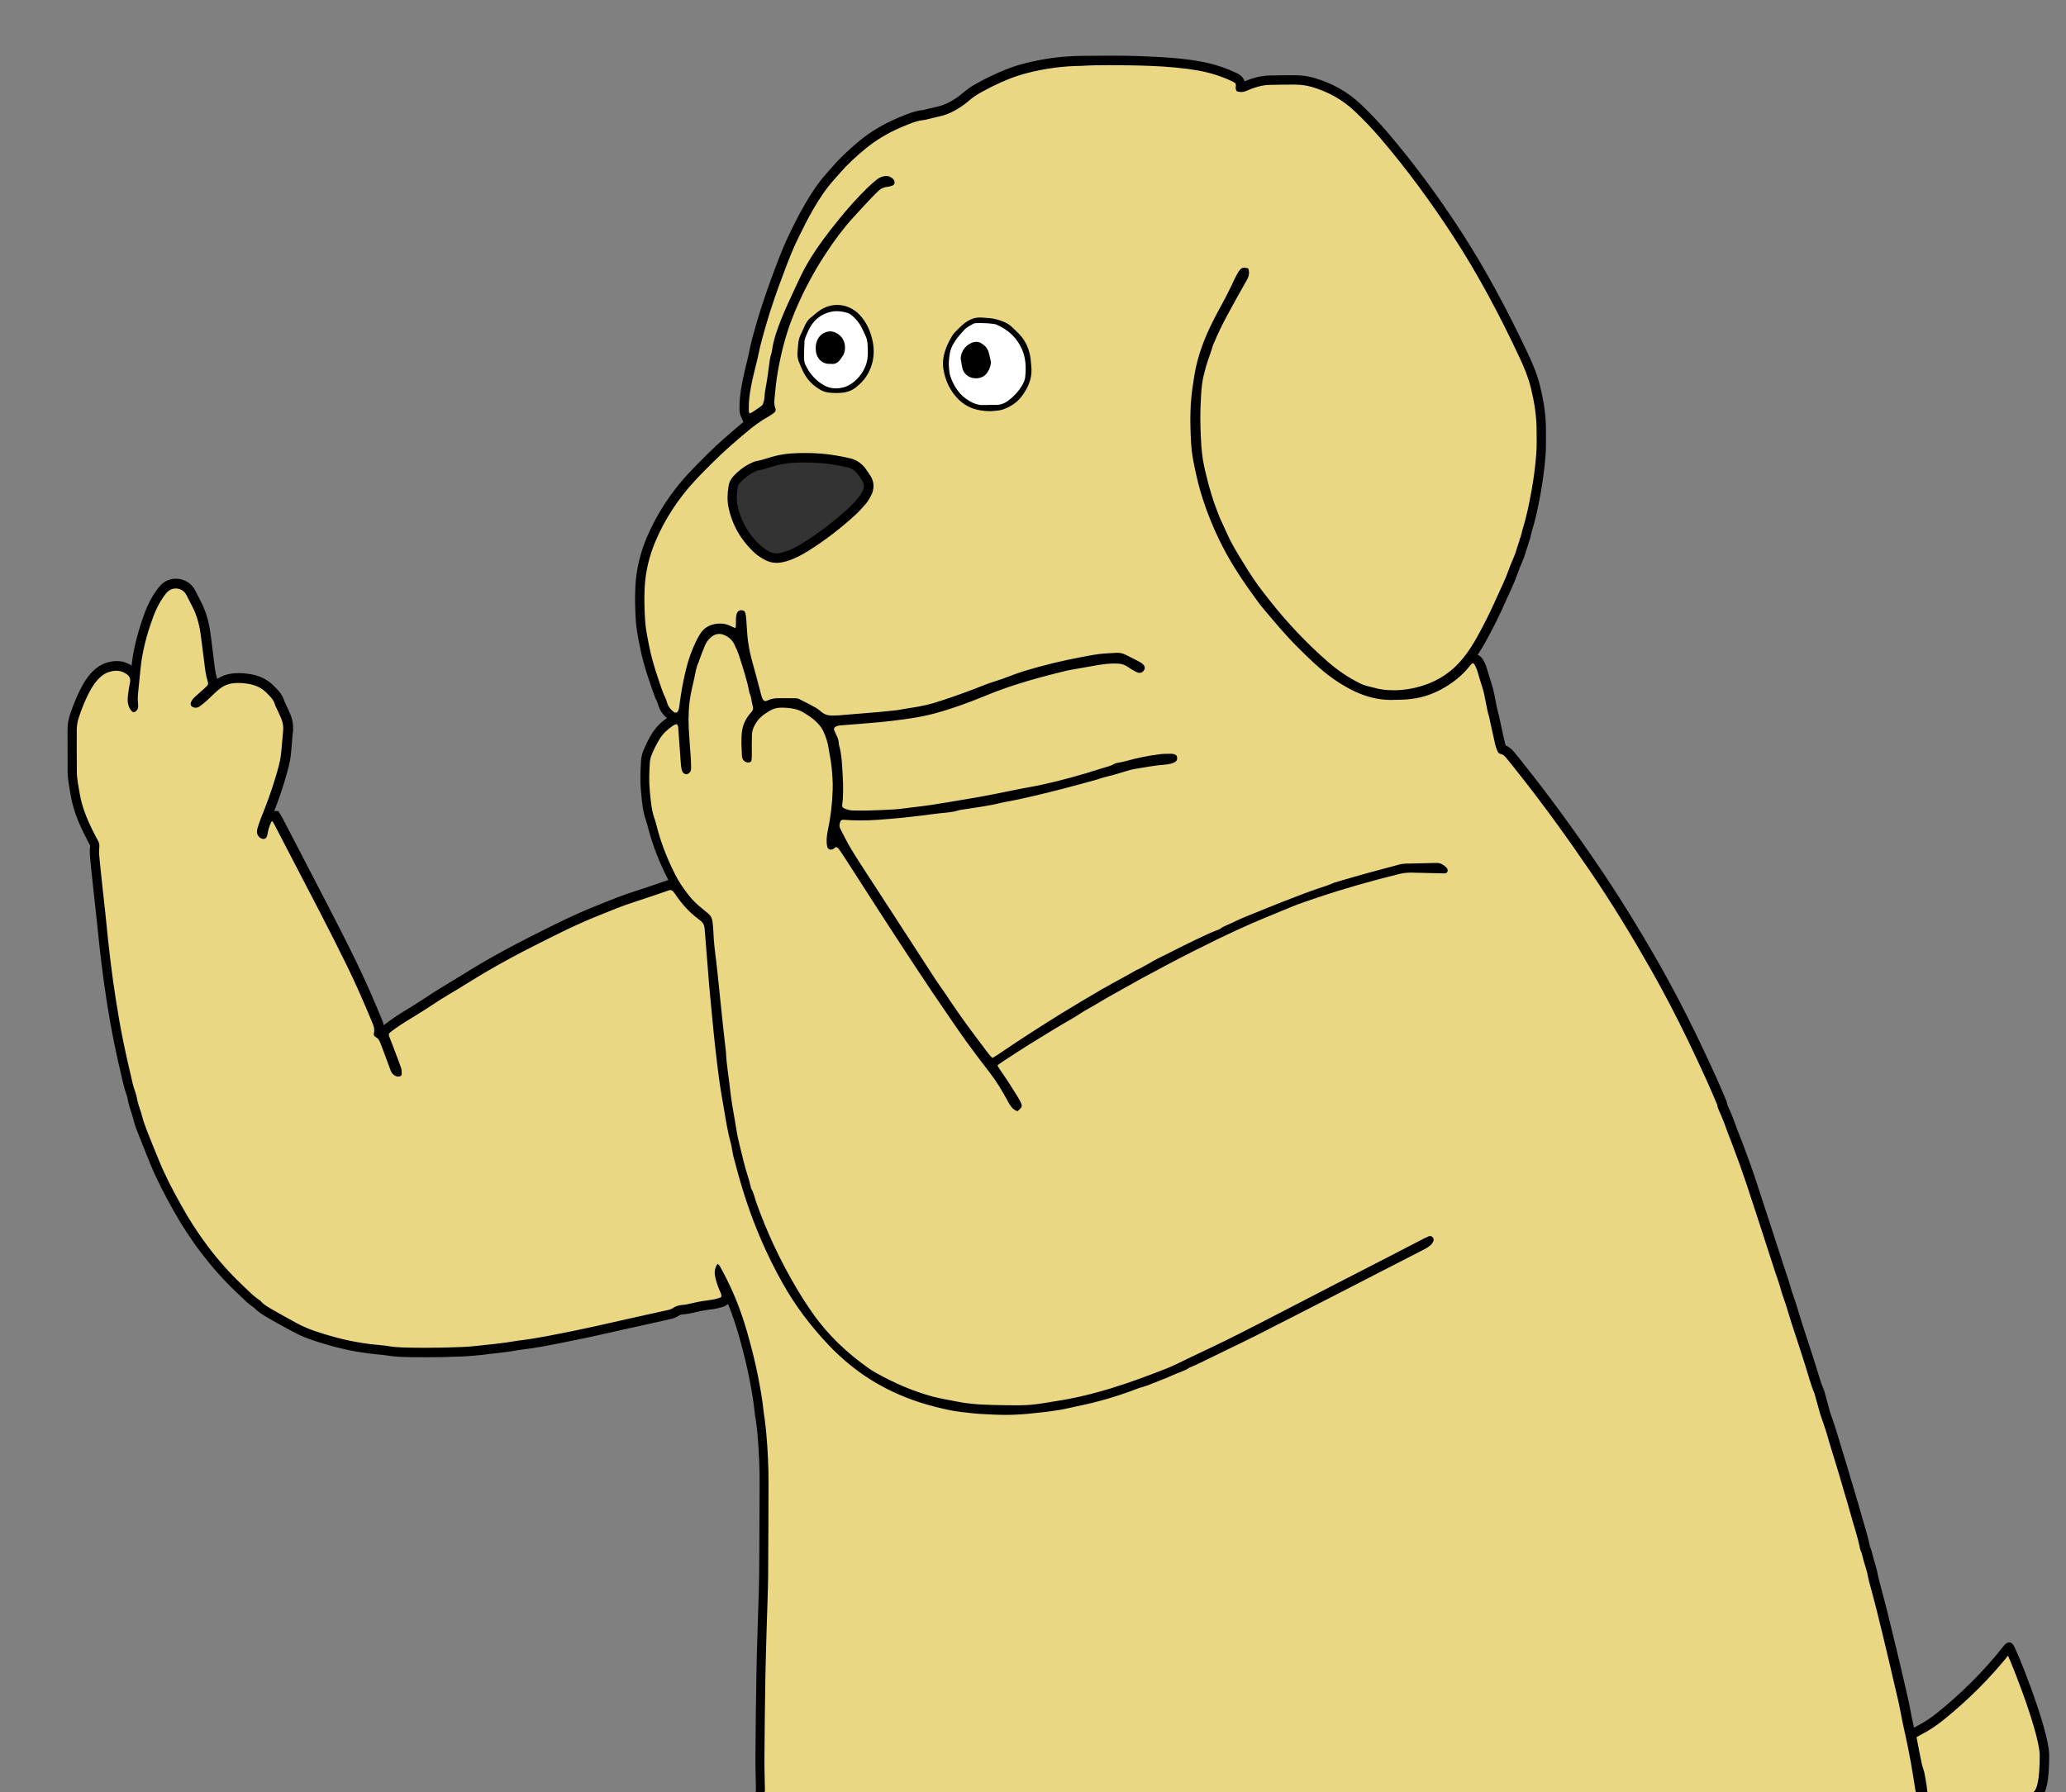 <?xml version="1.0" encoding="utf-8"?>
<!-- Generator: Adobe Illustrator 25.0.1, SVG Export Plug-In . SVG Version: 6.00 Build 0)  -->
<svg version="1.1" id="씨발Dog" xmlns="http://www.w3.org/2000/svg" xmlns:xlink="http://www.w3.org/1999/xlink" x="0px" y="0px"
	 viewBox="0 0 2177.2 1889" style="enable-background:new 0 0 2177.2 1889;" xml:space="preserve">
<rect x="0" y="0" width="2177.2" height="1889" fill="#808080" stroke="none"/>
<style type="text/css">
	.st0{fill:#E9D784;}
	.st1{fill:#E9D784;stroke:#000000;stroke-width:10;stroke-linejoin:bevel;stroke-miterlimit:10;}
	.st2{fill:#FFFFFF;}
	.st3{fill:#333333;}
</style>
<g id="body">
	<g>
		<path class="st0" d="M801.1,1895l0.4-5.4c0-0.4,0.1-0.9,0.1-1.3c0.1-0.7,0.1-1.4,0.1-2c-0.1-3.9-0.1-7.8-0.2-11.8
			c-0.2-7.5-0.3-15.2-0.3-22.9c0.2-29.9,0.5-57.7,1-85c0.2-13.5,0.6-27.2,1-40.5c0.2-5.2,0.3-10.4,0.5-15.6c0.2-5.5,0.3-11,0.5-16.4
			c0.4-10.9,0.8-22.2,0.9-33.3c0.2-18.2,0.2-36.6,0.3-54.5c0-13.7,0.1-28,0.2-41.9c0.1-16.3-0.7-33.8-2.3-53.7
			c-0.3-3.8-0.8-7.8-1.3-11.5c-0.2-1.3-0.3-2.7-0.5-4c-0.1-0.8-0.2-1.7-0.4-2.5c-0.2-1.2-0.4-2.4-0.5-3.7
			c-1.4-13.9-3.9-27.4-6.2-38.8c-2.2-11-5-22.5-9-37.4c-6.4-23.7-14.1-44.2-23.4-62.7c-0.8-1.5-1.6-3.1-2.5-4.8
			c1,4.3,2.4,8.6,4.2,12.9c0.1,0.3,0.3,0.6,0.4,0.9c0.9,1.9,2.1,4.6,1.9,7.9l-0.2,2.6l-2.3,1.4c-0.1,0.1-0.3,0.2-0.4,0.3
			c-0.7,0.5-1.8,1.2-3.2,1.6l-1.4,0.4c-2.6,0.7-5.3,1.4-8.1,1.8c-6.4,0.8-12.7,1.9-18.8,3.3c-3.6,0.8-7.8,1.8-12.1,2.1
			c-2.6,0.2-4.7,0.9-6.6,2.2c-2.2,1.4-4.5,2.4-6.9,2.9c-8.1,1.7-16.3,3.6-24.3,5.3c-4.7,1-9.4,2.1-14.1,3.1
			c-6.7,1.5-13.4,3-20.1,4.5c-13.8,3.1-28.1,6.4-42.2,9.2c-2.9,0.6-5.9,1.2-8.8,1.8c-15.7,3.2-31.9,6.4-48.2,8.3
			c-2.4,0.3-4.8,0.7-7.4,1.1c-2.2,0.4-4.5,0.8-6.7,1.1c-7.7,1-15.3,1.9-22.5,2.7c-1.4,0.1-2.8,0.3-4.2,0.5c-6,0.7-12.3,1.3-18.5,1.6
			c-14.6,0.6-27.7,0.9-40,0.9c-3.9,0-7.8,0-11.6-0.1h-2.7c-8.4-0.1-17.1-0.2-25.8-1.7c-2.3-0.4-4.5-0.7-6.7-0.8
			c-17.5-1.4-34.8-4.5-51.4-9.1c-13.7-3.8-27.1-7.8-39.6-14.6c-8.5-4.6-16.9-9.2-25.3-14.1l-1.3-0.8c-4.5-2.6-9.2-5.3-13-9.5
			c-0.3-0.1-0.6-0.3-0.9-0.6c-0.6-0.5-1.3-1-1.9-1.4c-1.7-1.3-3.5-2.6-5.2-4.1c-3.1-2.8-6.1-5.6-9-8.4c-0.9-0.8-1.8-1.7-2.6-2.5
			c-25.5-24.3-47-52.5-65.8-86.4c-7.5-13.6-16.1-29.7-23-46.5c-1-2.4-1.9-4.7-2.9-7.1c-2.9-7-5.8-14.2-8.6-21.4l-0.5-1.4
			c-2.2-5.6-4.4-11.3-5.9-17.4c-0.6-2.4-1.4-4.8-2.2-7.3c-0.9-2.6-1.8-5.4-2.5-8.2c-0.2-0.7-0.3-1.4-0.5-2.1s-0.3-1.4-0.5-2.1v-0.2
			c-0.4-1.5-0.7-2.9-1.1-4.2c-0.4-1.2-0.8-2.4-1.2-3.6c-0.8-2.3-1.6-4.7-2.2-7.3l-1.5-6.3c-2.9-12.5-5.9-25.4-8.5-38.3
			c-2.5-12.5-5-26.1-7.4-41.7c-2.3-14.2-4.2-28.2-5.8-41.5c-1.4-12.1-2.7-24.4-4-36.2c-0.6-5.9-1.2-11.8-1.9-17.7
			c-0.6-5.8-1.3-11.6-1.9-17.4c-1.3-11.3-2.5-23.1-3.7-34.6l-0.1-1.2c-0.5-5.1-1.1-10.3-0.3-15.8c0.1-0.7,0.1-1.7-0.8-3.4l-0.5-0.9
			c-0.4-0.7-0.8-1.4-1.2-2.2c-7.2-13.8-15.2-30-18.2-48.4c-0.3-1.7-0.6-3.4-0.9-5.1c-1-5.8-2.1-11.7-2.2-17.9
			c-0.2-12.3-0.1-24.9-0.1-37v-7.7c0-4.9,0.8-9.7,2.3-14.3c4.1-12.5,8.4-22.4,13.4-31.3c3-5.2,6.2-9.5,9.8-12.9
			c3.6-3.5,7.4-5.9,11.5-7.3c3.5-1.2,6.7-1.8,9.8-1.8c4.3,0,8.3,1.1,12,3.3c4.5,2.7,7,6,7.5,10.1c0.4-3.6,0.7-7.3,1.1-10.9
			c0.4-3.4,0.8-7.4,1.4-11.2c2.3-14.2,6.4-28.9,12.4-45.2c2.9-7.8,6.6-15.1,11-21.5c1.3-2,3.2-4.5,5.5-6.7c3.1-2.9,7.2-4.5,11.6-4.5
			c6.3,0,12.1,3.3,15.2,8.5c1.3,2.3,2.5,4.6,3.6,6.9c0.8,1.6,1.6,3.2,2.4,4.7c5,9.2,8.2,19.4,9.9,31.2c1,6.7,1.8,13.4,2.6,20
			c0.4,3.2,0.8,6.4,1.2,9.6l0.3,2.6c0.8,6.5,1.6,12.7,3.5,18.6c1.1,3.3,0.4,6.5-2,8.9c-1,1.1-1.9,1.9-2.7,2.6
			c-1.6,1.5-3.3,2.9-4.9,4.4c-1.5,1.3-2.9,2.6-4.4,3.9c-1.4,1.2-2.6,2.4-3.4,3.6c0.2,0,0.5-0.1,0.9-0.4c2.7-1.9,4.8-3.6,6.7-5.3
			c1.7-1.6,3.5-3.2,5.1-4.8c2.3-2.2,4.7-4.5,7.2-6.7c5.7-4.9,11.6-7.6,18-8.5c2.2-0.3,4.6-0.4,6.9-0.4c3.1,0,6.2,0.2,9.7,0.7
			c10.3,1.4,18.2,5.3,24.1,11.7c0.5,0.5,1,1,1.5,1.5s1,1,1.5,1.5c2.3,2.5,4.9,5.6,6.2,9.9c0.5,1.5,1.2,3,2,4.7
			c0.4,0.9,0.9,1.8,1.3,2.7c0.3,0.6,0.6,1.3,0.9,1.9c0.9,2,1.8,4,2.7,6.2c2.2,5.5,2.9,11.3,2,17.1c-0.2,1.4-0.3,2.9-0.4,4.5
			c-0.1,0.6-0.1,1.3-0.2,1.9c-0.1,1.7-0.3,3.4-0.4,5.1c-0.3,3.4-0.6,6.9-0.9,10.3c-0.8,8.4-3.2,16.3-5.4,24l-0.6,2.1
			c-4.6,15.7-10.4,30.8-15.4,43.4c-1.3,3.2-2.3,6.5-3.4,9.9l-0.2,0.6c-0.2,0.6-0.3,1.4-0.3,2.1c0,0.7,0.5,1.4,1,1.9
			c0.1-0.5,0.2-0.9,0.3-1.4c0.6-3.9,1.8-7.9,3.8-12.2c1.4-4,4.4-4.6,6.1-4.7l3-0.1l1.5,2.6c0.2,0.3,0.3,0.6,0.5,0.9
			c0.4,0.7,0.9,1.6,1.4,2.5c4.4,8.4,8.8,16.9,13.2,25.3c11.6,22.2,23.5,45.3,35.2,67.9c7.9,15.4,18.3,35.7,28.3,56.2
			c10.8,22.1,20.2,44.3,27.2,61.2c1.3,3.1,2.6,7.3,1.7,12.1c3.1,1.8,4.7,4.6,5.7,7c0.7,1.5,1.5,3.3,2.2,5.1
			c3.2,8.5,6.4,17.1,9.6,25.6c0.4,1,1.1,1.8,1.8,2.3c-0.1-0.9-0.2-1.6-0.5-2.3c-1.5-4.5-3.3-9.1-5-13.5l-1.3-3.4
			c-1.2-3.2-2.5-6.5-3.7-9.7c-0.8-2.1-1.6-4.3-2.5-6.4c-1.5-3.9-0.4-7.7,3-10.1c0.7-0.5,1.4-1,2-1.5c0.7-0.6,1.4-1.1,2.2-1.6
			c7.6-5.5,15.5-10.3,22.9-14.7c5.4-3.2,10.7-6.8,15.9-10.2c6.1-4,12.4-8.2,18.9-11.9c6.8-4,13.7-8.2,20.3-12.3
			c6.6-4.1,13.4-8.3,20.2-12.3c15-8.8,31.2-17.6,49.6-26.9l2-1c21.2-10.7,43.1-21.8,65.7-30.8c2.8-1.1,5.6-2.2,8.4-3.4
			c10.6-4.3,21.5-8.7,32.7-12.2c8.6-2.7,17.4-5.7,25.9-8.7c2.7-0.9,5.4-1.9,8.1-2.8c1.1-0.4,2.1-0.6,3.2-0.6c2.5,0,4.7,1,6.5,2.9
			c1.5,1.7,2.8,3.5,4,5.1c6.3,9.3,13.3,16.8,21.4,22.9c0.5,0.4,1,0.8,1.5,1.2s0.9,0.8,1.4,1.1c2.4,1.8,4.1,3.9,5.2,6.6
			c0-0.3-0.1-0.6-0.1-1c-0.2-2.3-1-3.9-2.6-5.2c-0.9-0.7-1.8-1.5-2.6-2.2c-1.2-1-2.4-2-3.6-2.9c-6.2-4.8-11.2-9.8-15.5-15.3
			c-6.5-8.4-11-15.2-14.5-22c-8.5-16.8-14.8-32.9-19.2-49.1c-0.3-1.1-0.6-2.2-0.9-3.3c-0.8-2.9-1.5-5.7-2.4-8.3
			c-3-8.6-3.8-17.4-4.6-26c-0.1-1.2-0.2-2.3-0.3-3.5c-1-10.5-0.6-20.8,0-30.5c0.2-3.4,0.9-6.7,2.2-9.9c2.3-5.8,5.2-11.5,8.8-17.5
			c3.5-5.7,8.4-10.6,14.8-15.1l0.3-0.2c1.6-1.1,3.9-2.7,7.1-2.7c0.1,0,0.3,0,0.4,0l1.8,0.1l1.3,1.2c2.9,2.6,3,5.8,3.2,7.7
			c0,0.2,0,0.4,0,0.6c0.4,5.4,0.8,10.8,1.2,16.1c0.2,3.2,0.5,6.5,0.7,9.7l0.2,2.8c0.3,3.6,0.5,7.3,0.9,10.9c0.1,0.9,0.3,1.8,0.5,2.7
			c0-0.3,0-0.7,0-1.1l-0.1-2.3c-0.1-2.9-0.1-5.7-0.3-8.5c-0.3-4-0.6-7.9-0.9-11.9c-0.5-6.2-0.9-12.5-1.3-18.8
			c-0.7-12.8,0.1-25.3,2.3-37c0.7-3.5,1.5-7,2.2-10.4c0.5-2,0.9-4.1,1.4-6.2c0.2-1.2,0.5-2.3,0.7-3.5c1-4.9,1.9-10,4.4-14.9l0,0
			c0.1-0.4,0.2-1,0.4-1.7c0.5-1.3,1-2.7,1.5-4c1.4-3.7,2.8-7.6,4.4-11.4c1.8-4.2,4.4-7.8,7.8-10.7c3.7-3.2,7.7-4.8,11.9-4.8
			c2.5,0,5,0.6,7.6,1.7c5.9,2.6,10.2,6.6,12.8,12c1.9,3.8,3.9,8.3,5.5,13.1c0.5,1.6,1,3.3,1.5,4.9c3.5,11,7.1,22.3,9.3,34l0,0
			c1.4,2.9,1.9,5.7,2.3,8.3c0.2,1.2,0.4,2.3,0.7,3.4c1.9,7.2,1.5,9.3-3,14.6l-0.8,1c-3.9,4.6-6.1,9.8-6.8,15.6
			c-0.9,7.3-0.5,14.6-0.1,22.3l0.1,2.6c0,0.2,0,0.4,0.1,0.6c0.1,0.3,0.2,0.6,0.3,0.8c0-1.1,0.1-2.3,0.1-3.6c0-2.4,0-4.7,0-7.1
			c0-4.1,0-8.4,0.1-12.7c0.1-3,0.6-5.8,1.5-8.2c2.8-7.4,7.2-13.1,13.2-17.3c6.2-4.4,10.6-6.9,16.5-7.8c-3.4,0.1-5.8,0.7-8,1.9
			c-1.5,0.8-3,1.2-4.5,1.2c-1.9,0-5.5-0.7-7.8-5.8c-0.8-1.9-1.3-3.8-1.8-5.5l-0.1-0.3c-1-3.7-2-7.4-2.9-11
			c-1.9-7.2-3.8-14.6-5.9-21.7c-3.5-12.1-5.6-24.9-6.2-38c-0.2-4-0.5-8-0.9-11.7c0-0.3-0.1-0.6-0.1-0.9c-0.2,0.8-0.3,1.6-0.4,2.5
			c-0.1,1.4-0.1,2.8-0.1,4.3c0,1.1,0,2.2,0,3.2s-0.2,1.8-0.3,2.6c-0.1,0.3-0.1,0.7-0.2,1.1l-0.9,6.4l-6-2.5
			c-0.6-0.2-1.1-0.4-1.6-0.6c-1.2-0.5-2.3-0.9-3.5-1.5c-2.8-1.5-5.8-2.2-9.2-2.2c-0.8,0-1.6,0-2.4,0.1c-6.5,0.7-11.2,3.3-14.3,8.2
			c-1.3,2-2.4,4.1-3.5,6.2c-4.8,9.6-8.5,19.8-11,30.4c-3,12.4-5.2,24.9-6.7,37.2c-0.2,1.6-0.5,3.7-1.3,5.8c-1.4,3.7-4.3,5.9-7.7,5.9
			c-1.4,0-3.6-0.4-5.9-2.4c-4-3.4-6.5-7.1-7.8-11.2c-0.1-0.4-0.2-0.7-0.3-1.1c-0.4-1.2-0.7-2.3-1.1-3.1c-2.7-5.4-4.5-10.9-6.3-16.3
			c-0.5-1.6-1.1-3.2-1.6-4.9c-4.6-13.1-8-25.5-10.3-37.6l-0.2-0.9c-1.6-8-3.2-16.4-3.7-24.8c-0.8-13.5-1-24.6-0.4-35.1
			c0.9-16.9,4.8-33.7,11.7-50c10-23.7,24.3-45.7,42.5-65.5c5.6-6.1,11.6-12.1,17.4-17.8l3.2-3.2c10.8-10.8,22.5-20.8,33.9-30.4
			c8.7-7.4,16.4-12.8,24.2-17.2c1.4-0.8,3-1.8,4.8-3.2c-1.5-4.1-1.3-8.2-0.9-12c0.9-9.5,1.9-19.5,3.7-29.4
			c3.7-20.6,8.5-38.6,14.8-55c9.4-24.5,21.9-48.6,36.9-71.5c9.8-14.9,19.3-27.4,29-38c6.6-7.2,13.3-14.4,19-20.5
			c1.8-1.9,3.6-3.7,5.4-5.4c0.7-0.7,1.5-1.4,2.2-2.2c3.2-3.2,7.2-5,11.9-5.6c0.9-0.1,1.8-0.3,2.7-0.5c-1.2-0.9-2.2-1-2.9-1
			c-0.3,0-0.6,0-0.9,0.1c-2.2,0.3-4.2,1.2-5.8,2.5c-3,2.4-6.1,5.1-9,7.9c-10.4,10.2-20.4,21.2-30.6,33.7
			c-9.7,11.9-22.1,27.9-32.4,45.4c-4.7,8-8.7,16.6-12.6,25l-2.2,4.7c-4.4,9.5-9,19.3-12.8,29.1c-3.9,10-7.9,20.7-9.2,31.8
			c-0.1,0.9-0.3,1.9-0.7,3c-1.3,3.7-1.8,7.7-2.4,11.9c-0.1,0.7-0.6,4.6-0.8,5.8c-0.7,5.2-1.4,10.7-2.4,16c-0.9,4.7-1.4,8.6-1.7,12.2
			c-0.2,2.7-0.9,5.1-1.6,7.3l-0.1,0.3c-0.6,1.9-1.9,3.7-3.5,4.9c-2.9,2.1-6.1,4.3-10,6.9c-1.1,0.7-2.1,1-2.9,1.3
			c-0.2,0.1-0.5,0.2-0.8,0.3l-4.4,1.7l-1.9-4.3c-1.3-2.8-1.2-5.3-1.2-7.2c0-0.3,0-0.5,0-0.8c0-7,0.7-14.2,2.2-21.9
			c1-5.5,2.2-10.9,3.4-16.1c0.6-2.6,1.3-5.3,1.9-7.8c1-4,2-8.1,2.8-12.1c1.8-9.4,4.5-18.6,7-27.4l0.9-3.1
			c6.1-21.3,13.7-41.9,19.6-57.5c4-10.5,8.7-22.7,14.4-34.5c4.7-9.7,10.3-20.9,16.6-31.8c5.7-9.7,12.8-20.9,22.1-31.3
			c1.8-1.9,3.5-4,5.2-5.9l0.4-0.5c7.7-9,17-17.8,28.3-27.1c10.8-8.9,23-16.2,37.1-22.5c3.8-1.7,7.5-3.2,10.4-4.3
			c4.8-1.9,10.4-3.9,16.6-4.5c0.9-0.1,1.9-0.3,3-0.6c0.5-0.1,1-0.3,1.5-0.4c1.3-0.3,2.6-0.6,3.9-1c2.4-0.6,4.9-1.2,7.4-1.8
			c4.6-1,9.3-2.7,13.9-5.2c5.4-2.8,10.5-6.4,15.2-10.5c3.8-3.3,7.9-6.2,12.2-8.6c4.3-2.4,9-4.9,13.8-7.3c13.4-6.6,24.9-11,36.2-14
			c19.6-5.1,39.6-7.8,59.5-8h0.3c9.5-0.1,19.2-0.2,28.9-0.2c17.4,0,31.5,0.3,44.5,0.8c13.8,0.6,32.1,1.7,50.3,5
			c13.1,2.3,25.5,6.3,36.8,11.7c0.7,0.3,1.4,0.7,2.1,1.1l0.2,0.1c3.4,1.8,5,4.9,4.5,8.6c-0.1,0.4-0.1,0.7-0.1,1c0.2,0,0.5,0,0.7,0
			c1.1,0,2.3-0.3,3.7-0.9c9.9-4.4,17.9-6.4,25.9-6.6c8.1-0.2,15.3-0.3,22-0.3c2,0,4,0,6,0c6.3,0.1,12.4,1,18.4,2.7
			c18.1,5.3,33.9,14.3,47.1,26.7c9.6,9.1,18.8,18.8,27.4,28.9c27.1,31.6,52.2,65.6,77,103.7c24.3,37.5,47.3,79.5,70.3,128.4
			c4.5,9.6,9.5,21,12.5,33.7c4,16.7,5.9,30.8,6,44.3c0,1.4,0,2.7,0,4.1c0.1,7.6,0.1,15.4-0.5,23.2c-1,13-2.7,26.5-5.2,40
			c-2.3,12.5-4.9,25.9-9,38.9c-0.4,1.1-0.6,2.4-0.9,3.7c-0.5,2.3-1.1,4.9-2.3,7.5c0,0.4-0.1,0.9-0.3,1.6c-0.5,1.5-1,3.1-1.5,4.6
			l-0.3,0.9c-0.1,0.4-0.3,0.8-0.4,1.3c-0.2,0.5-0.3,0.9-0.5,1.4c-0.2,0.7-0.4,1.5-0.7,2.2c-0.5,1.6-1,3.3-1.6,4.9
			c-0.8,2.1-1.7,4.2-2.6,6.2c-1.3,3.2-2.6,6.1-3.6,9.2c-2.9,8.5-6.7,16.6-10.3,24.5l-2.4,5.3c-1,2.1-1.9,4.2-2.9,6.3
			c-5,11.2-10.9,22.9-18.1,35.9c-4.5,8.1-9.2,15.3-14.3,21.9c-12,15.3-27.4,26-45.9,31.8c-8.5,2.6-16.9,4.3-25.2,4.8
			c1,0,1.9,0,2.8-0.1c7.1-0.4,12.7-1.1,17.6-2.3c6.7-1.6,13.2-4,19.4-7.3c12.7-6.6,22.5-14.6,30.2-24.4l0.3-0.3
			c0.3-0.5,0.7-1,1.2-1.5c1.5-1.6,3.4-2.5,5.4-2.5c2.5,0,4.8,1.4,6.1,3.8c1,1.7,2.2,4,3,6.6c1.1,3.4,2.1,6.9,3.1,10.3
			c0.9,3,1.8,6,2.7,9c1.7,5.3,2.7,10.7,3.7,16c0.9,5,1.8,9.8,3.3,14.4c0.4,1.2,0.6,2.3,0.7,3.3c0.1,0.4,0.2,0.9,0.3,1.3l1.4,6.2
			c1.4,6.2,2.8,12.7,4.3,19c0.4,1.7,1.1,3.5,1.9,5.4l0.1,0.2c0,0.1,0.1,0.2,0.1,0.3c4.4,1,7,4.1,8.6,5.9c3,3.6,6,7.3,8.9,10.9
			l1.5,1.8c25.5,32,51,66.7,77.9,106.3c21.4,31.5,42.3,65.2,63.9,103.1c13.6,23.8,27,49.5,40,76.3c5.7,11.9,11.7,24.5,19.2,40.9
			c2.7,5.9,5.3,12,7.8,17.8c1.1,2.6,2.2,5.2,3.3,7.8c0,0.1,0.1,0.2,0.1,0.3c0.3,0.6,0.7,1.5,0.9,2.7c0.3,2.1,1.3,4.1,2.2,6.4
			c0.3,0.8,0.7,1.6,1,2.3c0.4,1,0.8,2,1.3,3c1.2,2.7,2.4,5.5,3.4,8.4c1.8,5.2,3.9,10.5,5.8,15.6c1.1,2.8,2.2,5.6,3.3,8.5
			c4.4,11.8,9.1,24.5,13.5,37.6c9.8,29.8,19.9,60.8,30,92.1c0.7,2.2,1.5,4.5,2.3,6.7c1.5,4.4,3.1,8.9,4.3,13.6
			c0.9,3.5,2.1,6.9,3.4,10.4c0.6,1.6,1.1,3.2,1.6,4.7c1.5,4.4,2.8,8.9,4.1,13.2c1.4,4.7,2.9,9.5,4.5,14.2c2.7,7.9,5.3,16,7.8,23.8
			c1.5,4.6,2.9,9.1,4.4,13.7c1,3.1,2,6.3,2.9,9.4c2,6.7,3.9,13.1,6.6,19.2c0.4,0.9,0.6,1.8,0.7,2.5c0,0.2,0.1,0.4,0.1,0.5
			c0.4,1.4,0.8,2.7,1.1,4.1c0.5,1.7,1,3.4,1.4,5.1c0.5,1.9,1.1,3.9,1.6,5.8l1.1,4.1c0.2,0.6,0.3,1.2,0.5,1.7
			c0.7,2.1,1.4,4.2,2.2,6.3c1.6,4.7,3.3,9.5,4.7,14.3l1,3.3c1.5,5.1,3,10.3,4.6,15.4c3.2,10.1,6.3,20.4,9.2,30.4
			c1.1,3.8,2.2,7.6,3.4,11.4c0.6,1.9,1.1,3.8,1.7,5.6c1.6,5.2,3.2,10.7,4.7,16.1c1.1,4,2.3,8.1,3.5,12.1c2.5,8.5,5.1,17.2,6.8,26.2
			c0,0.1,0,0.1,0,0.2c1.5,3,2.2,6,2.8,8.8c0.2,0.9,0.4,1.7,0.6,2.6c0.5,1.8,1,3.7,1.6,5.6c0.3,1,0.6,2,0.9,3l0.4,1.2
			c0.4,1.3,0.8,2.7,1.1,4.2c0.3,1.2,0.5,2.5,0.8,3.7c0.3,1.6,0.6,3.1,1,4.6c1.1,4,2.2,8.1,3.2,12.1c1.6,6,3.3,12.3,4.9,18.5
			c4.9,19.6,9.5,38.8,13.3,55c2.8,11.9,6.5,27.6,10.1,43.5c0.9,4,1.6,8,2.4,11.9c0.8,4.3,1.6,8.7,2.6,12.9
			c2.7,11.8,5.3,24.2,7.5,36.9c1.1,5.9,2,12,3,17.8c0.4,2.3,0.7,4.6,1.1,6.8c0.1,0.6,0.2,1.3,0.3,1.9c0,0.3,0.1,0.7,0.1,1
			c1,0.5,2.5,1.3,3.6,2.9l0.1,0.2l6.1,8H801.1V1895z M1041.1,1484.9c6.2,0.3,12.9,0.6,19.5,0.6c2.1,0,4.1,0,6.1-0.1
			c-0.3,0-0.5,0-0.8,0c-2.3,0-4.7,0-7-0.1h-2.5C1051.4,1485.2,1046.2,1485.1,1041.1,1484.9z M992.4,1478.4
			c7.3,1.8,14.5,3.3,21.9,4.1l0.8,0.1c-2.4-0.4-4.8-0.8-7.2-1.3c-2.7-0.6-5.5-1.1-8.2-1.6C997.3,1479.3,994.9,1478.9,992.4,1478.4z
			 M1503.2,1309.3c-10.2,5.3-20.4,10.5-30.6,15.8c-21.7,11.2-44.2,22.8-66.3,34.1c-0.3,0.2-0.7,0.3-1,0.5c-0.4,0.2-0.7,0.4-1.1,0.6
			c-9.5,4.9-19,9.8-28.5,14.7c-0.9,0.4-1.7,0.9-2.6,1.3c10.1-5.1,19.8-10.1,28.8-14.8c35.4-18.2,67.4-34.6,97.6-50.2
			C1500.8,1310.9,1502,1310.2,1503.2,1309.3z M807,1303.5c6.9,15.9,14.6,31.5,23,46.3c2.6,4.6,5.3,9.1,8.1,13.6
			c-0.4-0.7-0.8-1.4-1.2-2c-11.3-19.1-21.4-38.6-30-58.1C806.9,1303.3,807,1303.4,807,1303.5z M985.8,1039.9
			c7,10.5,14.1,20.8,21.2,31.1c1.7,2.4,3.3,4.8,5,7.2c3.5,5.1,7.1,10.4,10.8,15.5c9.3,12.7,16.9,22.9,24.1,32.1
			c7,9,13.5,19.2,20.5,32.3c0.7,1.4,1.6,3,2.6,4.4c0.6,0.9,1.3,1.6,2.1,2.2c0.1-0.1,0.1-0.1,0.2-0.2c-0.3-0.8-1-2-1.2-2.5
			c-1-2-2-3.6-2.9-5.1l-0.1-0.2c-2.9-4.7-6-9.6-9-14.3c-1.8-2.8-3.8-5.6-5.6-8.4c-1.3-2-2.7-3.9-4-5.9c-0.6-0.9-1-1.7-1.4-2.5
			c-0.2-0.3-0.3-0.7-0.5-1l-2-3.8l0.2-0.1l-2.5-2.2c-2.9-2.5-4.9-5.2-6.7-7.6l-4.2-5.6c-4-5.3-8.1-10.8-12.1-16.2
			c-5.4-7.3-9.5-13-13.2-18.4c-3-4.3-6-8.7-8.9-13c-1.8-2.7-3.6-5.4-5.5-8.1c-1.4-2-2.8-4-4.2-6.1
			C987.5,1042.4,986.7,1041.1,985.8,1039.9z M751.3,1019.4c0.1,1.9,0.3,3.8,0.4,5.7c0.3,3.5,0.5,7,0.8,10.5
			c0.6,6.5,1.2,13.1,1.8,19.5l0.6,6.2c0.2,2.4,0.4,4.7,0.7,7.1c0.6,6.1,1.2,12.4,1.8,18.6c1.2,11.4,2.2,20.8,3.3,29.5
			c0.9,7.6,2,16.7,3.4,26c0.5,3.6,1.1,7.2,1.7,10.7c-0.2-1.5-0.4-3.1-0.5-4.6c-0.5-4.8-1.2-9.7-1.8-14.5c-1.2-8.7-2.4-17.7-2.7-26.8
			l0,0c0,0,0-0.1,0-0.2c0-0.3-0.1-0.6-0.1-0.9l-0.8-6.5c-0.6-5.5-1.3-10.9-1.9-16.4c-0.6-5.8-1.2-11.5-1.8-17.3
			c0,0-1.2-12.1-1.6-15.3c-0.4-4.2-0.9-8.5-1.3-12.7l-0.5-5.1C752.3,1028.6,751.8,1024,751.3,1019.4z M1199.1,1027.2
			c-0.3,0.2-0.6,0.4-0.9,0.6c-2.5,1.4-5,2.8-7.6,4.2c-2.8,1.5-5.6,3.1-8.4,4.6c-5.9,3.2-12,6.6-17.9,10
			c-16.1,9.4-29.7,17.4-43.1,25.7c-2.7,1.7-5.4,3.3-8,5c2.8-1.7,5.6-3.3,8.3-4.9c5.2-3,10.5-6.1,15.5-9.4c3.1-2.1,6.3-3.9,9.4-5.6
			c1.5-0.8,3-1.7,4.5-2.5c2-1.2,3.9-2.3,5.9-3.5c3.5-2.1,7.1-4.2,10.7-6.3c5.8-3.3,11.8-6.6,17.6-9.8l6.3-3.5l3.4-1.9
			c2.5-1.4,5.1-2.8,7.6-4.2C1201.4,1026.2,1200.3,1026.7,1199.1,1027.2L1199.1,1027.2z M882.6,887.1c3.9,0.7,5.7,3.4,6.7,4.9
			l0.2,0.3c2.1,3,4.1,6,6,8.9c4.7,7.3,9.4,14.6,14.1,21.9c7.2,11.2,14.7,22.8,22,34.2c16.4,25.4,31.9,49.2,47.2,72.2
			c-8.6-13.1-17.2-26.5-25.6-39.4c-4.4-6.7-8.8-13.5-13.1-20.2c-3.6-5.6-7.2-11.1-10.9-16.7c-6.2-9.6-12.5-19.2-18.7-28.8l-2.8-4.4
			c-5.2-8-10.5-16.2-15.5-24.5c-2.8-4.6-5.2-9.5-7.6-14.2c-0.8-1.6-1.6-3.2-2.4-4.7c-1.3-2.5-2.5-5.5-1.9-9.1
			c0.5-2.9,1.5-8.9,9.2-8.9c0.5,0,1.1,0,1.7,0.1c5.2,0.4,10.6,0.6,16.1,0.6s11.3-0.2,17.2-0.6c0.8-0.1,1.7-0.1,2.5-0.2
			c-3.8,0.1-7.5,0.3-10.9,0.4c-2.1,0.1-4.3,0.1-6.8,0.1c-2.9,0-5.9,0-8.8-0.1h-1.3c-3.9-0.1-7.7-1-11.3-2.7c-5.4-2.6-5.4-6.8-5-9.9
			c0.2-1.6,0.4-3.2,0.5-4.9c0.7-10.8,0.1-21.7-0.6-31.9l-0.1-0.8c-0.5-7.6-1-14.9-3-21.8c-0.3-1.2-0.4-2.3-0.5-3.1
			c-0.1-2.4-0.8-4.9-2.4-8c-0.8-1.5-1.5-3.2-2.1-5c-1.2-3.5,0-7.1,3.1-9.2c1.6-1,3.2-1.7,4.7-2.1c1.6-0.3,3.1-0.4,4.4-0.5l1-0.1
			c4-0.3,8-0.6,12-0.9c8.6-0.6,17.5-1.3,26.2-2.1c9.3-0.9,18.4-2,26.9-3.2c12.4-1.7,22.4-3.6,31.3-6c16-4.4,33-10.3,51.9-18.1
			c10.5-4.3,21.2-8.3,31.8-11.7c15.5-5,32.3-9.6,54.4-15c1.4-0.3,3-0.7,4.5-1c2.5-0.4,5-0.9,7.5-1.3c7.5-1.3,15.2-2.7,22.8-3.9
			c6.7-1.1,12.4-1.6,17.8-1.6c1.3,0,2.6,0,3.8,0.1c5.2,0.3,9.8,1.9,13.9,5.1c1.7,1.3,3.8,2.5,6,3.7l1.2,0.6c0.2,0.1,0.7,0.3,1.4,0.4
			h0.1c0,0,0.1-0.1,0.1-0.2c0,0,0,0-0.1-0.1c-0.8-0.8-1.5-1.2-1.8-1.4c-5-2.6-10.3-5.4-15.6-8c-1.9-0.9-3.9-1.4-6-1.4
			c-0.3,0-0.6,0-0.8,0c-1.1,0.1-2.3,0.1-3.4,0.2c-5.1,0.3-10.4,0.5-15.4,1.2c-4.6,0.6-9.3,1.5-13.9,2.4c-1.6,0.3-3.1,0.6-4.7,0.9
			c-19,3.5-38,8.2-58.1,14.2c-5.2,1.5-10.4,3.5-15.5,5.4c-5.2,2-10.6,4-16.1,5.6c-5.1,1.5-10.1,3.5-15.3,5.6
			c-2.4,0.9-4.8,1.9-7.3,2.8c-12.3,4.6-27,10-42.4,14.6c-0.6,0.2-1.3,0.4-1.9,0.6c-8.3,2.4-16.9,3.8-24.1,4.8
			c-1.7,0.2-3.4,0.6-5.2,0.9c-2.3,0.4-4.8,0.9-7.2,1.2c-6.3,0.8-13,1.5-20.7,2.1c-12.4,1.1-25.8,2.2-41.1,3.4c-2,0.2-4,0.2-5.9,0.2
			h-2.7c-5.2,0-9.8-1.7-13.8-5.1c-1.8-1.5-3.3-2.8-5-3.7c-2.5-1.4-5-2.7-7.6-4.1c0.3,0.2,0.6,0.4,0.9,0.5c0.8,0.5,1.7,1.1,2.5,1.6
			c2.3,1.5,4.8,3,7,4.8c6.2,5,10.4,10,12.9,15.8c2.9,6.5,4.8,12.8,5.8,19.1c0.3,2.2,0.7,4.5,1.1,6.8c0.7,4,1.5,8.2,1.9,12.4
			c0.8,8.4,1.5,16.5,1.3,25c-0.4,14.5-2.1,29-5.1,43.2c-1.1,5-1.5,8.9-1.2,12.5c0,0.6,0.1,1.2,0.2,1.7c0.3-0.2,0.6-0.4,0.8-0.6
			c0.3-0.2,0.6-0.4,0.9-0.7l1.7-1.3L882.6,887.1z M1228.8,1011.6c-1.3,0.6-2.6,1.3-3.9,1.9c-3.6,1.8-7.1,3.7-10.8,5.9
			c-0.5,0.3-1,0.6-1.6,0.9c0,0,0.1,0,0.1-0.1C1218,1017.4,1223.4,1014.5,1228.8,1011.6z M1496.6,914.3c4.2,0.1,8.3,0.2,12.4,0.3
			c3.1,0.1,9.4,0.2,9.4,0.2c-1.2-0.6-2.4-0.9-3.7-0.9h-0.2c-4.4,0.1-8.7,0.2-13.1,0.3C1499.9,914.3,1498.3,914.3,1496.6,914.3z
			 M1085.8,834.1c-3.2,0.6-6.4,1.2-9.6,1.8l-5.5,1.1c-16.1,3.3-32.8,6.7-49.3,9.4c-5.4,0.9-10.8,1.8-16.2,2.7
			c-4.9,0.8-10,1.7-15,2.5c1.3-0.1,2.6-0.3,3.9-0.4c5.1-0.5,9.9-0.9,14.4-2.4c1.6-0.5,3.2-0.8,4.5-1c2.6-0.4,5.2-0.8,7.9-1.2
			c11.1-1.7,22.6-3.4,33.7-6.1c0.5-0.1,1-0.2,1.6-0.3c0.2,0,0.4-0.1,0.6-0.1c1.8-0.4,3.7-0.7,5.5-1c3.9-0.7,7.9-1.5,11.8-2.3
			C1077.8,835.9,1081.8,835,1085.8,834.1z M1177.1,808.8c-2.8,1.7-5.8,2.7-8.6,3.6c0.9-0.2,1.8-0.4,2.7-0.7c3.1-0.8,6.1-1.7,9.2-2.7
			c5-1.6,10.2-3.2,15.7-4.1c2.1-0.3,4.2-0.7,6.3-1.1c7.8-1.3,15.9-2.7,24.1-3.3c2.1-0.1,4.2-0.5,6.3-1c0.6-0.1,1.2-0.3,1.7-0.6
			c-0.1,0-0.2,0-0.3,0h-0.2c-0.8,0-1.7,0-2.5,0c-2.6,0-5.1,0-7.5,0.3c-12.1,1.5-24.2,3.9-35.9,7.1c-2.4,0.7-4.7,1.1-7,1.6
			c-1,0.2-2.1,0.4-3.1,0.6C1177.6,808.7,1177.4,808.8,1177.1,808.8L1177.1,808.8z M832,740.5c4.2,0.4,9.2,1.3,14.1,3.5
			c-1.9-1-3.9-2-5.9-3c-0.4-0.2-1-0.3-1.5-0.4C836.5,740.5,834.2,740.5,832,740.5z M141.4,723.8c-0.4,2.4-0.7,4.9-1.1,7.4l-0.3,2
			c-0.5,3.7-0.4,6.4,0.4,8.7c0.1,0.4,0.3,0.9,0.5,1.3c0-0.4-0.1-0.7-0.1-1c-0.5-3.8-0.4-8,0.1-13.1
			C141.1,727.4,141.2,725.6,141.4,723.8z M1439.9,728.1c7.8,2.7,15.5,4.2,23.2,4.5c-1.9-0.1-3.7-0.3-5.6-0.5
			c-4.6-0.5-9-1.7-13.2-2.8c-1.4-0.4-2.8-0.8-4.3-1.1C1440,728.2,1439.9,728.2,1439.9,728.1z M1293.7,574.9
			c10.8,20.9,24.1,39.8,35.7,55.5c1.5,2.1,3.6,4.8,5.7,7.3c11.1,13.2,23.6,28.2,37,41.5c10.4,10.3,19.8,19.5,30.3,27.8
			c6.6,5.2,13.2,9.6,20,13.3c-9.2-5.3-17.8-11.5-25.9-18.5c-22.6-19.7-43.5-41.8-62.3-65.6c-5.8-7.3-11-14-15.8-21
			c-5.7-8.2-10.8-16.7-15.9-24.9C1299.1,584.5,1296.2,579.5,1293.7,574.9z M1283.8,553.9c1.8,4.1,3.7,8.3,5.6,12.4
			c-0.8-1.7-1.6-3.5-2.3-5.2C1286,558.7,1284.9,556.2,1283.8,553.9z M1269.1,512.6c0.3,1,0.5,1.9,0.8,2.9c0.2,0.8,0.5,1.7,0.8,2.5
			C1270.5,517.6,1269.1,512.9,1269.1,512.6z M1265.9,499.8c1,4.3,2,8.4,3,12.2c-0.5-1.8-0.9-3.5-1.3-5.2c-0.4-1.6-0.7-3.1-1.1-4.7
			C1266.2,501.3,1266,500.6,1265.9,499.8z M1260.6,420.1c-0.9,8.8-1.1,18.1-0.8,28.6v1.2c0.3,11.1,0.6,22.5,2.6,33.3
			c0.1,0.8,0.3,1.5,0.4,2.3c-0.8-5.1-1.4-10.2-1.7-15.2c-1-15.9-1.3-28.2-0.9-39.8c0.1-3.8,0.3-7.9,0.5-12.1
			C1260.8,419,1260.7,419.6,1260.6,420.1z M1311.4,287.2c-0.2,0-0.2,0-0.2,0s-0.4,0.3-1.5,2c-1.5,2.3-2.8,4.8-4,7.4
			c-5.7,12.5-12.2,24.7-17.9,34.9c-1.2,2.1-2.3,4.4-3.5,6.6l-0.7,1.4c-8.9,17.2-14.9,33.5-18.4,49.7c0.1-0.5,0.9-3.3,0.9-3.3
			c1.1-4.1,2.5-8,3.8-11.8c1.3-3.7,2.6-7.3,3.5-10.9c0.3-0.9,0.6-1.7,0.9-2.3c0.1-0.2,0.2-0.3,0.2-0.5c4.1-9.8,8.9-19.8,14.8-30.7
			c6-11.1,12.5-22.8,20.5-37C1311,290.7,1311.5,288.9,1311.4,287.2L1311.4,287.2z"/>
		<path d="M1169,68.7c14.8,0,29.5,0.2,44.3,0.8c16.6,0.7,33.2,2,49.6,4.9c12.3,2.2,24.2,5.9,35.5,11.3c0.7,0.3,1.4,0.7,2.1,1.1
			c1.4,0.7,2.1,1.8,1.9,3.5c-0.3,1.9-0.5,3.8,0.8,5.7c1.6,0.7,3.2,1,4.8,1c1.8,0,3.7-0.4,5.7-1.3c7.6-3.3,15.6-6,24-6.2
			c7.3-0.2,14.6-0.3,21.9-0.3c2,0,4,0,6,0c5.8,0.1,11.5,0.9,17,2.5c17,5,32.1,13.3,45,25.5c9.5,9,18.6,18.5,27.1,28.5
			c27.9,32.6,53.2,67.2,76.6,103.1c26.5,40.8,49.3,83.7,69.9,127.8c5,10.6,9.4,21.3,12.2,32.7c3.4,14.2,5.8,28.5,5.9,43.1
			c0.1,9,0.3,17.9-0.4,26.8c-1,13.2-2.8,26.4-5.2,39.5c-2.4,12.9-4.9,25.7-8.9,38.3c-1.2,3.6-1.4,7.5-3.2,11
			c-0.3,0.6-0.2,1.3-0.4,1.9c-0.6,1.8-1.2,3.6-1.8,5.4c-0.3,0.9-0.6,1.8-0.9,2.7c-0.7,2.3-1.3,4.6-2.2,6.8c-2,5.2-4.4,10.3-6.3,15.6
			c-3.2,9.1-7.3,17.7-11.3,26.4c-1.4,3-2.8,6.1-4.2,9.2c-5.4,12.1-11.5,23.9-17.9,35.5c-4.1,7.4-8.6,14.5-13.9,21.2
			c-11.4,14.6-25.9,24.6-43.5,30.1c-10,3.1-20.2,4.8-30.5,4.8c-3.5,0-7.1-0.2-10.7-0.6c-5.8-0.7-11.2-2.5-16.8-3.8
			c-3.3-0.8-6.4-2-9.4-3.6c-11.6-5.9-22.3-13.2-32.1-21.7c-22.6-19.7-43.1-41.4-61.7-65c-5.3-6.8-10.7-13.6-15.6-20.7
			c-5.5-8-10.6-16.4-15.7-24.7c-3.6-5.9-7.1-11.8-10.2-17.9c-3.1-6.1-5.7-12.5-8.7-18.7s-5.3-12.6-7.6-19
			c-2.4-6.6-4.3-13.4-6.3-20.1c-1.1-3.7-1.8-7.5-2.8-11.2c-2.7-10.1-4.4-20.3-5.1-30.7c-0.8-13.1-1.3-26.2-0.9-39.3
			c0.3-8.6,0.6-17.3,1.7-25.8c0.7-6,2.4-11.8,3.9-17.7c2.1-7.7,5.3-15,7.4-22.7c0.2-0.8,0.6-1.5,0.9-2.2
			c4.3-10.3,9.2-20.4,14.5-30.2c6.7-12.4,13.5-24.7,20.5-36.9c2.3-4,3-8,1.4-12.2c-1.7-0.5-3.1-0.7-4.3-0.7c-2.5,0-4,1.3-6,4.4
			c-1.6,2.6-3,5.3-4.3,8c-5.4,11.8-11.4,23.2-17.7,34.6c-1.5,2.7-2.8,5.4-4.2,8.1c-9.5,18.4-16.8,37.7-20.2,58.2
			c-1.3,8-2.5,16.1-3.3,24.2c-0.9,9.7-1.1,19.5-0.9,29.2c0.3,11.8,0.6,23.7,2.8,35.4c2.1,11,4.4,21.9,7.5,32.7
			c6,20.5,13.9,40.2,23.6,59.1c10.4,20.3,23.2,39,36.6,57.3c1.9,2.6,3.8,5.1,5.9,7.6c12,14.3,24,28.7,37.3,41.9
			c9.9,9.8,19.8,19.6,30.8,28.1c9.1,7.1,18.8,13.2,29.3,18.1c12,5.5,24.4,8.7,37.5,8.7c1,0,1.9,0,2.9-0.1c3.2-0.1,6.4,0,9.6-0.2
			c6.2-0.3,12.4-1,18.5-2.4c7.2-1.7,14-4.3,20.6-7.7c12.3-6.5,23.2-14.7,31.8-25.8c0.4-0.5,0.8-1,1.2-1.5c0.6-0.6,1.2-0.9,1.7-0.9
			c0.7,0,1.3,0.4,1.8,1.3c1,1.8,2,3.7,2.6,5.6c2,6.4,3.8,12.9,5.9,19.3c3.1,9.9,3.8,20.4,6.9,30.3c0.4,1.4,0.6,2.8,0.9,4.2
			c1.9,8.4,3.7,16.9,5.6,25.3c0.5,2.2,1.4,4.3,2.2,6.3c0.6,1.5,1.7,2.9,3.3,3.2c2.8,0.5,4.5,2.4,6.1,4.3c3.5,4.2,6.9,8.4,10.2,12.7
			c27.4,34.3,53,69.8,77.7,106c22.7,33.3,43.7,67.7,63.6,102.7c14.2,24.9,27.4,50.3,39.8,76c6.5,13.5,12.9,27.1,19.1,40.8
			c3.9,8.4,7.4,17,11.1,25.5c0.3,0.6,0.6,1.2,0.7,1.8c0.5,3.5,2.2,6.6,3.6,9.9c1.5,3.7,3.2,7.3,4.5,11.1c2.8,8.1,6.1,16.1,9.1,24.2
			c4.7,12.4,9.2,24.8,13.4,37.4c10.1,30.7,20.1,61.3,30,92.1c2.2,6.7,4.7,13.2,6.5,20c1.4,5.2,3.4,10.3,5.1,15.5
			c3,9.1,5.5,18.4,8.6,27.4c4.2,12.4,8.1,24.9,12.1,37.4c3.2,9.7,5.5,19.7,9.6,29.1c0.3,0.7,0.4,1.5,0.6,2.3
			c0.9,3.1,1.7,6.1,2.6,9.2c0.9,3.2,1.8,6.5,2.7,9.7c0.2,0.8,0.4,1.5,0.7,2.3c2.3,6.8,4.8,13.5,6.8,20.4c1.8,6.3,3.6,12.6,5.6,18.8
			c4.4,13.8,8.4,27.8,12.5,41.8c2.1,7.2,4.4,14.4,6.3,21.6c3.4,12.6,7.8,25,10.3,37.9c0.1,0.5,0.2,1,0.4,1.4c1.7,3.3,2.2,7,3.2,10.5
			c0.8,2.9,1.7,5.8,2.6,8.7c0.5,1.7,1,3.4,1.4,5.1c0.6,2.8,1.1,5.7,1.8,8.4c2.7,10.2,5.6,20.3,8.1,30.6c4.5,18.3,9,36.6,13.3,55
			c3.4,14.5,6.8,28.9,10.1,43.4c1.8,8.3,3.1,16.7,5,24.9c2.8,12.1,5.3,24.4,7.5,36.6c1.5,8.2,2.7,16.4,4.1,24.6
			c0.3,1.6,0.5,3,0.7,4.7c0.3,1.9,0.5,2.5,1,4.3c0.1,0.1,3.2-0.9,3.3-0.8c-405.6,0-811.2,0-1216.9,0c0.1-1.2,0.3-2.5,0.3-3.7
			c-0.2-11.5-0.6-23-0.5-34.5c0.2-28.3,0.5-56.6,1-84.9c0.3-18.7,1-37.4,1.5-56.1c0.5-16.6,1.2-33.2,1.4-49.9
			c0.3-32.1,0.2-64.3,0.4-96.4c0.1-18.1-0.8-36.1-2.4-54.1c-0.4-5.3-1.2-10.5-1.8-15.7c-0.3-2.1-0.7-4.1-0.9-6.2
			c-1.3-13.2-3.7-26.3-6.3-39.3c-2.5-12.7-5.7-25.3-9.1-37.7c-5.9-22-13.5-43.3-23.8-63.6c-2.3-4.6-4.7-9.1-7.2-13.6
			c-0.4-0.7-1.3-1.2-2.2-2.1c-0.8,1.4-1.6,2.4-2,3.6c-1,2.9-1.3,5.9-0.7,9c1,5.4,2.7,10.5,4.9,15.5c0.9,2,2,4,1.9,6.5
			c-0.8,0.5-1.5,1.2-2.4,1.4c-2.9,0.8-5.9,1.7-8.8,2c-6.5,0.8-13,1.9-19.3,3.4c-3.7,0.9-7.5,1.7-11.3,2c-3.3,0.3-6.2,1.2-9,3
			c-1.6,1.1-3.3,1.8-5.2,2.2c-12.8,2.8-25.6,5.7-38.4,8.5c-20.7,4.6-41.4,9.5-62.2,13.7c-18.8,3.7-37.5,7.8-56.6,10
			c-4.8,0.6-9.5,1.6-14.2,2.2c-7.4,1-14.9,1.9-22.4,2.6c-7.5,0.8-14.9,1.7-22.4,2c-13.3,0.6-26.5,0.9-39.8,0.9
			c-3.8,0-7.7,0-11.5-0.1c-9.3-0.2-18.5-0.1-27.7-1.7c-2.4-0.4-4.7-0.7-7.1-0.9c-17.1-1.4-33.9-4.3-50.4-8.9
			c-13.2-3.7-26.4-7.6-38.6-14.2c-8.4-4.6-16.8-9.2-25.1-14c-4.8-2.8-9.8-5.4-13.5-9.8c-0.3-0.3-0.8-0.5-1.2-0.8
			c-2.3-1.7-4.7-3.4-6.8-5.3c-3.9-3.5-7.7-7.2-11.5-10.9c-26.2-24.9-47.4-53.6-64.8-85.2c-8.3-14.9-16.3-30.1-22.7-46
			c-3.9-9.5-7.8-18.9-11.5-28.4c-2.3-6-4.7-11.9-6.2-18.1c-1.3-5.3-3.5-10.3-4.7-15.5c-0.3-1.4-0.6-2.8-0.9-4.2
			c-0.4-1.5-0.7-3.1-1.2-4.6c-1.1-3.5-2.4-7-3.2-10.5c-3.4-14.8-6.9-29.6-9.9-44.4c-2.8-13.8-5.2-27.6-7.4-41.5
			c-2.2-13.7-4.1-27.5-5.8-41.3c-2.2-17.9-3.9-35.9-5.8-53.9c-1.9-17.3-3.9-34.6-5.6-52c-0.5-5.2-1.2-10.5-0.5-15.8
			c0.3-2.3-0.3-4.4-1.4-6.5c-0.5-1-1.1-2-1.6-2.9c-7.8-14.9-14.9-30-17.7-46.9c-1.2-7.4-2.9-14.8-3-22.3
			c-0.2-14.9-0.1-29.7-0.1-44.6c0-4.3,0.7-8.6,2-12.7c3.4-10.5,7.5-20.7,13-30.4c2.5-4.3,5.3-8.4,8.9-11.8c2.8-2.7,5.9-4.9,9.6-6.1
			c2.7-0.9,5.5-1.5,8.2-1.5c3.2,0,6.3,0.8,9.4,2.6c4.8,2.9,5.9,6,4.9,10.3c-0.9,4.2-1.4,8.5-2,12.8c-0.5,3.7-0.6,7.4,0.5,10.9
			c0.5,1.6,1.3,3.3,2.3,4.7c1.3,1.6,2.3,2.4,3.4,2.4c1.2,0,2.3-1,3.7-2.9c0.5-0.7,0.7-1.8,0.8-2.7c0.1-1.1,0-2.2-0.1-3.3
			c-0.5-4-0.3-8,0.1-12c0.9-8.3,1.6-16.5,2.5-24.8c0.4-3.7,0.8-7.3,1.4-10.9c2.5-15.2,6.8-29.9,12.1-44.3
			c2.7-7.2,6.1-14.1,10.5-20.4c1.4-2.1,3-4.2,4.8-5.9c2.3-2.1,5.2-3.2,8.2-3.2c4.3,0,8.6,2.1,10.8,6c2.2,3.7,3.9,7.7,6,11.5
			c5,9.3,7.9,19.2,9.4,29.6c1.4,9.8,2.5,19.7,3.8,29.5c0.9,7.4,1.7,14.9,4,22.1c0.5,1.6,0.2,2.8-0.9,3.9c-0.8,0.8-1.6,1.6-2.4,2.4
			c-3.1,2.8-6.2,5.5-9.3,8.3c-2,1.8-4,3.7-5.1,6.3c-1.2,2.9-0.1,5,2.9,5.8c0.6,0.2,1.3,0.3,1.9,0.3c1.5,0,2.8-0.5,4-1.3
			c2.5-1.8,4.9-3.6,7.1-5.6c4.2-3.8,8-7.8,12.3-11.5c4.4-3.8,9.3-6.5,15.3-7.3c2.1-0.3,4.2-0.4,6.3-0.4c3,0,6,0.2,9,0.7
			c8.1,1.1,15.4,4,21.2,10.2c1,1.1,2,2,3,3.1c2.2,2.3,4.1,4.8,5.1,8c0.8,2.7,2.3,5.3,3.5,7.9c1.2,2.6,2.4,5.2,3.5,7.9
			c1.9,4.7,2.4,9.6,1.7,14.6c-0.3,2.2-0.4,4.5-0.6,6.7c-0.5,5.1-0.8,10.2-1.4,15.3c-0.9,8.6-3.4,16.9-5.9,25.2
			c-4.3,14.6-9.6,28.8-15.3,42.9c-1.4,3.6-2.6,7.2-3.7,10.9c-0.4,1.2-0.5,2.5-0.5,3.8c0.1,3.4,3,6.7,6.1,7.1c0.3,0,0.6,0.1,0.8,0.1
			c1.6,0,2.8-0.8,3.4-2.4c0.5-1.2,0.8-2.4,1-3.7c0.6-3.8,1.8-7.4,3.4-10.9c0.3-0.6,0.3-1.6,1.7-1.6c0.6,1,1.2,2,1.8,3.1
			c16.1,31.1,32.3,62.1,48.4,93.2c9.6,18.6,19.1,37.3,28.3,56.1c9.8,20,18.6,40.4,27.1,60.9c1.3,3.2,2.1,6.3,1.3,9.8
			c-0.5,1.9,0,3.5,1.9,4.4c2.2,1,3.3,2.9,4.3,5c0.7,1.6,1.4,3.2,2,4.9c3.2,8.5,6.4,17.1,9.5,25.6c1.3,3.4,4.6,6.1,7.8,6.1h0.1
			c2.3,0,3.7-1,3.7-3.3c0-2-0.2-4.2-0.8-6.1c-2-5.7-4.2-11.4-6.3-17c-2-5.4-4.1-10.7-6.2-16.1c-0.7-1.7-0.3-3.1,1.2-4.2
			c1.4-1,2.8-2.1,4.2-3.2c7.3-5.2,14.9-9.9,22.6-14.5c11.8-7.1,22.9-15.1,34.8-22.1c13.7-8,26.9-16.6,40.6-24.6
			c16.1-9.4,32.6-18.3,49.3-26.7c22.1-11.2,44.2-22.4,67.2-31.6c13.5-5.4,26.9-11.1,40.8-15.4c11.4-3.6,22.7-7.6,34-11.5
			c0.6-0.2,1.1-0.3,1.6-0.3c1.1,0,2,0.4,2.8,1.3c1.3,1.4,2.4,3,3.5,4.6c6.3,9.2,13.6,17.3,22.5,24c1,0.8,2,1.6,3,2.4
			c2.9,2.1,4.1,5,4.4,8.6c1,13.4,2.1,26.8,3.2,40.2c0.5,5.9,0.9,11.8,1.4,17.7c0.8,8.6,1.6,17.2,2.4,25.8c0.8,8.6,1.6,17.2,2.5,25.8
			c1,9.9,2.1,19.7,3.3,29.6c1,8.7,2.1,17.5,3.4,26.1c1.3,8.4,2.8,16.7,4.2,25.1c2.1,12.3,4,24.6,7.4,36.6c0.5,1.7,0.7,3.4,1,5.2
			c0.4,2.3,0.8,4.7,1.3,7c0.8,3.3,1.8,6.5,2.6,9.7c7,26.8,15.6,53,26.6,78.5c6.9,16,14.6,31.6,23.2,46.8c13,23.1,28.9,44.1,47,63.4
			c15.8,16.8,33.4,31.1,53.5,42.5c19,10.8,39.2,18.6,60.4,23.9c9,2.2,18,4.4,27.2,5.4c6.7,0.7,13.3,1.6,20,2c8.9,0.5,17.9,1,26.8,1
			c2.2,0,4.5,0,6.7-0.1c10.6-0.3,21.1-1.4,31.5-2.6c6.5-0.8,13-1.6,19.5-2.7c5.8-1,11.5-2.5,17.3-3.7c21.4-4.2,44.4-11,65.6-19.3
			c0.7-0.3,1.5-0.4,2.3-0.6c2-0.6,4-1.2,5.9-1.9c2.8-1,5.7-2.2,8.5-3.3c6.1-2.5,12.2-4.7,18.2-7.5c5.9-2.8,12.4-4.2,17.8-8
			c0.3-0.2,0.6-0.2,0.9-0.4c3.5-1.5,7.1-3,10.5-4.7c10.2-4.9,20.4-9.9,30.6-14.9c8.6-4.2,17.3-8.3,25.8-12.6
			c27.5-14,55-28,82.4-42.1c32.6-16.7,65.1-33.4,97.6-50.2c2.4-1.2,4.7-2.8,6.7-4.5c1.2-1,2-2.5,2.7-3.9c0.7-1.6,0.3-3.2-0.9-4.4
			c-0.7-0.7-1.6-1.1-2.6-1.1c-0.5,0-1,0.1-1.4,0.3c-1.6,0.7-3.2,1.4-4.8,2.2c-32.5,16.8-65,33.7-97.6,50.3c-0.7,0.4-1.4,0.8-2.1,1.1
			c-32.7,16.9-65.2,33.9-98,50.5c-17.1,8.7-34.5,16.7-51.8,25c-7.2,3.5-14.3,7.1-21.7,10.1c-19.5,7.7-39.1,15-59.1,21.1
			c-14.2,4.3-28.6,8.1-43.2,10.9c-9.2,1.8-18.6,3.1-27.9,4.7c-8.5,1.4-17.1,2.2-25.8,2.2c-0.8,0-1.6,0-2.4,0c-4.3-0.1-8.6,0-13-0.1
			c-16.8-0.3-33.6-0.5-50.1-3.9c-8.1-1.7-16.4-2.9-24.4-5c-21.6-5.7-41.9-14.7-61.3-25.6c-2.1-1.2-4.1-2.5-6.1-3.8
			c-23.4-16.4-43.9-35.7-60.3-59.2c-5.5-7.9-10.7-15.9-15.6-24.1c-17.7-29.8-32.5-60.9-43.9-93.6c-1.5-4.4-2.3-9-4.8-13
			c-0.3-0.5-0.3-1.2-0.5-1.8c-0.9-3.5-1.7-7.2-2.9-10.6c-3.9-12-6.6-24.4-9.6-36.6c-1.9-7.6-3-15.4-4.3-23.1
			c-1.8-10.6-3.8-21.1-4.9-31.7c-1.4-13.7-4-27.2-4.5-41c0-0.5-0.1-0.9-0.2-1.4c-0.9-7.6-1.8-15.2-2.6-22.9
			c-0.8-7.6-1.6-15.3-2.4-22.9c-0.8-7.5-1.5-14.9-2.3-22.4s-1.5-14.9-2.4-22.4c-1.3-11.3-3-22.5-3.3-33.9c-0.1-3.5-0.6-7-0.9-10.5
			c-0.3-3.5-1.7-6.4-4.4-8.7c-2.1-1.7-4.2-3.5-6.3-5.2c-5.4-4.3-10.4-9-14.6-14.5c-5.2-6.7-10.1-13.6-13.9-21.2
			c-7.8-15.4-14.3-31.4-18.8-48.1c-1.1-4-2-8.1-3.4-12c-3.2-9.2-3.8-18.8-4.7-28.3c-1-9.9-0.6-19.8,0-29.7c0.2-2.9,0.8-5.7,1.9-8.4
			c2.3-5.8,5.2-11.3,8.4-16.7c3.4-5.6,8.1-9.9,13.4-13.6c1.4-0.9,2.8-2,4.6-2c0.1,0,0.1,0,0.2,0c1.5,1.4,1.4,3.2,1.5,4.9
			c0.6,8.6,1.2,17.2,1.9,25.8c0.3,4.6,0.6,9.3,1.1,13.9c0.2,1.7,0.6,3.5,1.2,5.1c0.7,1.8,2.8,3,4.4,3c0.2,0,0.4,0,0.6-0.1
			c1.9-0.4,3.7-2.2,4.1-4.2c0.2-0.9,0.2-1.9,0.2-2.9c-0.1-3.7-0.1-7.4-0.4-11c-0.7-10.2-1.6-20.4-2.1-30.6c-0.6-12,0-24,2.2-35.8
			c1-5.5,2.4-10.9,3.6-16.4c1.3-5.9,2-12,4.8-17.5c0.3-0.6,0.3-1.3,0.5-1.8c1.9-5.1,3.8-10.2,5.9-15.2c1.4-3.4,3.6-6.4,6.4-8.9
			c2.7-2.3,5.6-3.5,8.7-3.5c1.8,0,3.6,0.4,5.6,1.3c4.6,2,8.2,5.1,10.3,9.6c2,4,3.8,8.1,5.2,12.4c4,12.6,8.2,25.2,10.7,38.3
			c0.1,0.3,0.1,0.6,0.2,0.9c1.8,3.5,1.9,7.4,2.8,11.1c1.7,6.4,1.2,6.3-2.8,11.1c-4.4,5.3-7.1,11.4-8,18.2c-1.1,8.6-0.4,17.2,0,25.9
			c0,0.5,0.1,1,0.2,1.4c0.8,3.3,3.3,5.3,6.5,5.3c0.3,0,0.6,0,0.9-0.1c1.4-0.2,2.4-1,2.5-2.4c0.2-2.2,0.3-4.5,0.3-6.7
			c0-6.6-0.1-13.1,0.1-19.7c0.1-2.2,0.4-4.5,1.2-6.5c2.3-6.1,6-11.2,11.4-15.1c7.6-5.4,11.6-7.3,19.1-7.3c1.5,0,3.2,0.1,5,0.2
			c6.4,0.5,12.6,1.7,18.2,5.3c3.1,2,6.3,3.8,9.1,6.1c4.8,3.8,9,8.2,11.5,13.9c2.6,5.7,4.5,11.5,5.4,17.8s2.4,12.5,3,18.9
			c0.8,8.1,1.5,16.2,1.2,24.4c-0.4,14.3-2.1,28.4-5,42.3c-1,4.6-1.6,9.1-1.3,13.8c0.1,1.6,0.3,3.2,0.8,4.7c0.3,0.8,1.1,1.5,1.9,1.9
			c0.6,0.3,1.1,0.4,1.7,0.4c0.8,0,1.6-0.3,2.4-0.7c1.1-0.7,2-1.4,2.9-2.1c2,0.4,2.9,1.8,3.8,3.1c2,2.9,4,5.8,5.9,8.8
			c12,18.7,24,37.4,36.1,56.1c24.8,38.3,49.6,76.5,75.5,113.9c5.3,7.6,10.4,15.3,15.9,22.8c7.9,10.8,15.9,21.6,24.2,32.2
			c7.7,9.9,14.1,20.5,20,31.5c0.9,1.7,1.9,3.4,3,4.9c1.8,2.5,4.1,4.3,7,5.2c5.3-4.5,5.5-5.3,2.5-11c-1-1.8-2-3.7-3.1-5.4
			c-3-4.9-6.1-9.8-9.2-14.6c-3.2-4.8-6.5-9.5-9.7-14.3c-0.6-0.9-1-1.9-1.6-3.1c2.2-1.6,4-3,6-4.3c9-5.9,17.9-11.7,27-17.4
			c9.1-5.7,18.3-11.1,27.4-16.8c9.1-5.7,18.6-10.5,27.5-16.5c4.4-2.9,9.1-5.3,13.7-8c5.5-3.2,11-6.6,16.5-9.7
			c7.9-4.5,15.9-8.9,23.8-13.3c4.3-2.4,8.6-4.9,13-7.2c17.3-9.3,34.6-18.6,52.2-27.4c15-7.5,30-15,45.3-22
			c19.3-8.9,39-16.9,58.6-24.9c8.3-3.4,16.8-6.1,25.3-9c28.3-9.6,57-17.7,86-24.9c4.3-1.1,8.6-1.7,13-1.7c0.3,0,0.5,0,0.8,0
			c10.1,0.2,20.1,0.5,30.2,0.7c1.6,0,3.1,0.1,4.7,0.1h0.1c3.2,0,4.2-3.2,2.5-5.5c-0.4-0.5-0.8-1-1.3-1.4c-2.7-2.5-5.8-4.1-9.6-4.1
			c-0.1,0-0.2,0-0.3,0c-10.5,0.3-21.1,0.4-31.6,0.7c-2.4,0.1-4.8,0.3-7.1,0.9c-12.1,3.2-24.1,6.4-36.1,9.7
			c-10.8,3-21.5,6.2-32.2,9.3c-0.8,0.2-1.5,0.6-2.2,0.9c-2.5,1-5,2.1-7.6,2.9c-15.1,4.8-29.8,10.6-44.5,16.3
			c-9.8,3.8-19.6,7.9-29.3,11.8c-4.7,1.9-9.5,3.7-14.2,5.8c-4,1.7-7.8,3.6-11.7,5.4c-4,1.9-8.3,3.3-11.9,6.1
			c-0.5,0.4-1.2,0.5-1.7,0.7c-3.4,1.4-6.8,2.7-10.2,4.2c-8.5,4-17.1,8-25.5,12.2c-8.6,4.2-17.1,8.8-25.7,12.9
			c-8.8,4.2-16.8,9.9-25.7,13.7c-0.4,0.2-0.8,0.5-1.2,0.8c-2.5,1.4-5,2.8-7.5,4.2c-8.8,4.9-17.7,9.6-26.4,14.6
			c-14.5,8.5-29,17-43.2,25.8c-22.4,13.9-44.6,28.2-66.4,43.1c-1.8,1.2-3.8,2.3-5.8,3.6c-2.7-2.3-4.5-4.9-6.4-7.4
			c-5.3-7-10.6-14.1-15.8-21.1c-4.5-6.1-8.9-12.1-13.2-18.3c-4.9-6.9-9.5-14-14.3-21c-3.8-5.5-7.8-11-11.4-16.6
			c-13.7-21-27.3-42.1-41-63.2c-9.8-15.2-19.7-30.3-29.5-45.4c-6.2-9.5-12.4-19-18.2-28.7c-3.6-6-6.6-12.4-9.9-18.6
			c-1-1.8-1.8-3.8-1.4-6c0.6-3.6,1.3-4.8,4.3-4.8c0.4,0,0.8,0,1.3,0.1c5.5,0.4,11,0.6,16.5,0.6c5.8,0,11.7-0.2,17.5-0.6
			c8.8-0.6,17.5-1.4,26.3-2.2c7.6-0.8,15.2-1.7,22.9-2.6c5.4-0.7,10.8-1.5,16.2-2.1c6.7-0.7,13.4-1,19.9-3c1.2-0.4,2.5-0.6,3.8-0.8
			c14-2.2,28.2-3.9,42-7.4c0.6-0.2,1.3-0.2,1.9-0.4c5.8-1.1,11.6-2.1,17.4-3.4c20.7-4.6,41.4-9.7,61.9-15.3
			c6.5-1.7,12.9-3.5,19.4-5.3c2.1-0.6,4.2-1.5,6.4-2.1c3.2-0.9,6.5-1.7,9.8-2.5c8.2-2.1,16-5.3,24.5-6.7c9.9-1.6,19.8-3.6,29.9-4.3
			c2.4-0.2,4.8-0.6,7.1-1.1c1.7-0.4,3.4-1.1,4.8-2c1.8-1.1,2.2-3.1,1.8-5.1c-0.3-1.9-1.8-2.6-3.4-3c-1-0.2-2-0.4-3-0.4
			c-0.1,0-0.2,0-0.3,0c-3.5,0.1-7.1,0-10.5,0.4c-12.4,1.5-24.6,3.9-36.6,7.3c-3.2,0.9-6.5,1.4-9.8,2.1c-0.6,0.1-1.3,0.2-1.8,0.5
			c-4.3,2.7-9.2,3.6-13.9,5.1c-21,6.8-42.2,12.7-63.8,17.4c-7.3,1.6-14.8,2.7-22.1,4.2c-18.2,3.7-36.3,7.5-54.6,10.5
			c-12.9,2.1-25.8,4.4-38.8,6.4c-7.3,1.1-14.6,1.9-21.9,2.8c-5.4,0.7-10.8,1.5-16.2,1.9c-9.3,0.6-18.5,0.9-27.8,1.2
			c-2.2,0.1-4.5,0.1-6.7,0.1c-3.4,0-6.7-0.1-10.1-0.1c-3.2,0-6.3-0.8-9.3-2.2c-2.2-1-2.6-2.1-2.2-4.7c0.2-1.7,0.5-3.5,0.6-5.2
			c0.7-10.9,0.1-21.7-0.6-32.6c-0.5-8-1-16-3.3-23.7c-0.2-0.6-0.2-1.3-0.3-1.9c-0.1-3.6-1.3-6.9-3-10c-0.7-1.4-1.3-2.9-1.9-4.4
			c-0.5-1.4,0-2.6,1.2-3.4c0.9-0.6,1.9-1.1,3-1.3c1.6-0.3,3.2-0.4,4.8-0.5c12.7-1,25.5-1.9,38.2-3.1c9.1-0.8,18.1-2,27.1-3.2
			c10.8-1.5,21.5-3.3,32-6.2c17.9-4.9,35.3-11.2,52.5-18.3c10.3-4.3,20.8-8.1,31.5-11.6c17.8-5.8,35.9-10.5,54-14.9
			c1.4-0.3,2.8-0.7,4.2-0.9c10.1-1.8,20.1-3.6,30.2-5.3c5.6-0.9,11.3-1.5,16.9-1.5c1.2,0,2.4,0,3.6,0.1c4.1,0.2,7.7,1.5,11.1,4
			c2.4,1.8,5.1,3.2,7.8,4.7c1,0.5,2.1,0.8,3.2,1c0.3,0,0.5,0,0.7,0c2.1,0,3.7-1.2,4.7-3.1c1-2,0.7-4-1.1-5.7c-0.9-0.9-1.9-1.7-3-2.3
			c-5.2-2.8-10.5-5.5-15.8-8.1c-2.6-1.2-5.4-1.9-8.2-1.9c-0.4,0-0.7,0-1.1,0c-6.4,0.4-12.8,0.6-19.1,1.4c-6.3,0.8-12.6,2.2-18.9,3.3
			c-19.8,3.7-39.3,8.5-58.6,14.3c-10.7,3.2-20.9,7.9-31.6,11.1c-7.8,2.3-15.3,5.6-22.9,8.5c-13.9,5.2-27.9,10.2-42.1,14.5
			c-0.6,0.2-1.2,0.4-1.8,0.5c-7.7,2.2-15.6,3.5-23.5,4.7c-4.1,0.6-8.2,1.5-12.3,2.1c-6.8,0.8-13.7,1.5-20.5,2.1
			c-13.7,1.2-27.4,2.3-41.1,3.4c-1.8,0.1-3.6,0.2-5.5,0.2c-0.8,0-1.6,0-2.4,0c-0.1,0-0.2,0-0.3,0l0,0c-4,0-7.5-1.3-10.5-3.9
			c-1.8-1.5-3.7-3.1-5.8-4.3c-5.7-3.2-11.6-6.2-17.4-9.1c-1.1-0.6-2.4-0.9-3.6-0.9c-5.8-0.1-11.5-0.1-17.3-0.1c-0.2,0-0.3,0-0.5,0
			c-4.2,0-8.2,0.5-12.1,2.5c-0.8,0.4-1.5,0.6-2.2,0.6c-1.4,0-2.4-0.9-3.2-2.8c-0.7-1.6-1.2-3.3-1.6-5c-2.9-11-5.7-22-8.8-32.9
			c-3.5-12.1-5.4-24.3-6-36.8c-0.2-4-0.5-8-0.9-12c-0.1-1.3-0.5-2.5-0.8-3.7c-0.4-1.6-1.6-2.3-3.2-2.5c-0.3,0-0.6-0.1-0.9-0.1
			c-2.2,0-4,1.2-4.7,3.4c-0.5,1.5-0.8,3.1-0.9,4.7c-0.1,2.6,0,5.1-0.1,7.7c0,0.9-0.2,1.8-0.4,3.1c-1.8-0.8-3.3-1.2-4.7-2
			c-3.7-1.9-7.5-2.8-11.5-2.8c-1,0-1.9,0.1-2.9,0.1c-7.5,0.8-13.8,3.9-18,10.5c-1.4,2.2-2.6,4.4-3.8,6.7c-5,10.1-8.8,20.6-11.4,31.5
			c-3,12.4-5.3,25-6.8,37.7c-0.2,1.6-0.5,3.2-1,4.7c-0.7,1.8-1.7,2.7-3,2.7c-0.8,0-1.7-0.4-2.6-1.2c-2.8-2.4-5.2-5.2-6.3-8.9
			c-0.5-1.7-1-3.4-1.7-5c-3.3-6.6-5.3-13.7-7.7-20.6c-4.2-12.1-7.7-24.4-10.1-36.9c-1.6-8.3-3.3-16.6-3.8-25.1
			c-0.7-11.5-1-23-0.4-34.5c0.9-16.8,4.8-32.9,11.3-48.3c10.1-23.8,24.1-45.1,41.6-64c6.6-7.2,13.6-14,20.5-20.9
			c10.6-10.6,22.1-20.4,33.6-30.1c7.3-6.2,15-12,23.4-16.6c2.1-1.2,4-2.6,5.9-4c1.5-1.2,2.2-2.8,1.4-4.7c-1.4-3.4-1.2-6.9-0.9-10.4
			c0.9-9.7,1.9-19.4,3.6-29c3.3-18.5,7.8-36.6,14.5-54.1c9.6-24.8,21.8-48.3,36.5-70.5c8.6-13.1,17.9-25.7,28.5-37.3
			c6.2-6.9,12.6-13.6,18.9-20.4c2.4-2.6,5-5,7.5-7.5s5.5-3.8,9-4.2c1.6-0.2,3.1-0.6,4.7-1c4.1-1,4.2-5,1.7-7.4
			c-2.1-2-4.4-3.1-7.1-3.1c-0.5,0-1.1,0-1.6,0.1c-3.1,0.5-5.9,1.6-8.3,3.6c-3.2,2.6-6.4,5.3-9.4,8.2c-11,10.7-21.3,22.2-30.9,34.1
			c-11.9,14.7-23.3,29.7-32.8,46c-5.2,8.8-9.4,18.2-13.7,27.4c-4.9,10.6-9.9,21.1-14.2,32c-4.2,10.7-8.1,21.5-9.6,33.1
			c-0.1,0.6-0.2,1.3-0.4,1.9c-1.8,4.9-2.2,10-2.9,15c-0.9,6.5-1.6,13-2.9,19.4c-0.8,4.3-1.5,8.5-1.7,12.8c-0.1,2.2-0.8,4.4-1.5,6.5
			c-0.3,0.9-0.9,1.7-1.7,2.3c-3.2,2.3-6.5,4.6-9.9,6.8c-0.7,0.5-1.7,0.7-2.7,1.1c-0.9-2.1-0.7-4-0.7-5.9c0-7.1,0.8-14,2.1-21
			c1-5.3,2.1-10.7,3.4-15.9c1.5-6.7,3.5-13.3,4.8-20.1c2-10.2,5-20.2,7.8-30.1c5.6-19.4,12.3-38.3,19.5-57.2
			c4.3-11.5,8.8-23,14.2-34.1c5.2-10.6,10.4-21.2,16.4-31.4c6.3-10.8,13.1-21.2,21.5-30.5c1.9-2.1,3.8-4.3,5.7-6.5
			c8.4-9.7,17.8-18.4,27.7-26.5c11-9,23-16.1,36-21.8c3.4-1.5,6.8-2.9,10.2-4.2c4.9-1.9,9.9-3.7,15.2-4.1c1.7-0.2,3.4-0.7,5.1-1.1
			c3.7-0.9,7.4-1.9,11.2-2.7c5.4-1.1,10.4-3.1,15.2-5.6c5.8-3.1,11.2-6.8,16.2-11.1c3.5-3.1,7.3-5.7,11.4-8c4.5-2.5,9-4.9,13.6-7.2
			c11.4-5.6,23-10.4,35.3-13.6c19.1-5,38.5-7.6,58.3-7.8C1149.5,68.8,1159.2,68.7,1169,68.7 M1169,58.7c-9.6,0-19.4,0.1-28.8,0.2
			h-0.4c-20.3,0.2-40.8,2.9-60.8,8.1c-11.6,3-23.4,7.6-37.1,14.3c-4.9,2.4-9.6,5-14,7.4c-4.7,2.6-9.1,5.7-13.1,9.2
			c-4.4,3.8-9.2,7.1-14.3,9.8c-4.3,2.2-8.5,3.8-12.7,4.7c-2.6,0.6-5.1,1.2-7.6,1.8c-1.3,0.3-2.6,0.6-3.8,0.9
			c-0.5,0.1-1.1,0.3-1.6,0.4c-0.8,0.2-1.7,0.4-2.2,0.5c-6.8,0.6-12.8,2.8-17.9,4.8c-2.9,1.1-6.7,2.7-10.6,4.4
			c-14.6,6.4-27.1,14-38.3,23.2c-11.5,9.5-21,18.5-28.9,27.7l-0.4,0.5c-1.8,2-3.4,4-5.1,5.8c-9.7,10.7-16.9,22.2-22.7,32.1
			c-6.5,11-12.1,22.3-16.8,32.1c-5.8,11.9-10.6,24.3-14.6,34.9c-5.9,15.7-13.5,36.5-19.7,57.9l-0.9,3.1c-2.6,9-5.3,18.3-7.1,27.9
			c-0.7,3.9-1.7,7.7-2.7,11.8c-0.7,2.6-1.3,5.2-1.9,7.9c-1.2,5.3-2.4,10.8-3.4,16.3c-1.5,8-2.3,15.5-2.3,22.9c0,0.2,0,0.5,0,0.7
			c0,2.1-0.1,5.5,1.6,9.3l2.5,5.5c-1.1,0.9-2.1,1.7-3.2,2.7c-11.4,9.7-23.2,19.7-34.2,30.7c-1.1,1.1-2.1,2.1-3.2,3.2
			c-5.8,5.8-11.8,11.8-17.6,18c-18.6,20.2-33.2,42.7-43.5,66.9c-7.1,16.8-11.2,34.2-12.1,51.7c-0.6,10.7-0.4,22,0.4,35.7
			c0.6,8.8,2.2,17.3,3.8,25.5l0.2,0.9c2.4,12.4,5.8,25,10.5,38.4c0.5,1.6,1.1,3.1,1.6,4.8c1.9,5.6,3.8,11.3,6.6,17
			c0.2,0.5,0.5,1.4,0.8,2.3c0.1,0.4,0.2,0.8,0.3,1.1c1.5,4.9,4.5,9.3,9,13.2c-6.7,4.7-11.8,10-15.6,16.1c-3.8,6.2-6.8,12.2-9.2,18.3
			c-1.5,3.7-2.3,7.5-2.5,11.4c-0.6,9.9-1.1,20.4,0,31.3c0.1,1.1,0.2,2.3,0.3,3.5c0.8,8.8,1.7,18,4.9,27.2c0.9,2.5,1.5,5.1,2.3,7.9
			c0.3,1.1,0.6,2.3,0.9,3.4c4.5,16.5,10.9,32.9,19.6,50c0.3,0.6,0.6,1.2,0.9,1.7c-0.8,0.1-1.6,0.3-2.3,0.6c-2.7,0.9-5.4,1.9-8.1,2.8
			c-8.4,2.9-17.1,5.9-25.7,8.6c-11.4,3.6-22.4,8-33.1,12.3c-2.8,1.1-5.6,2.2-8.3,3.4c-22.8,9.1-44.8,20.2-66.1,31l-2,1
			c-18.4,9.3-34.7,18.2-49.9,27c-6.9,4-13.7,8.2-20.3,12.3c-6.6,4.1-13.5,8.3-20.2,12.3c-6.6,3.9-13,8-19.1,12.1
			c-5.2,3.4-10.5,6.9-15.8,10.1c-7.5,4.5-15.5,9.4-23.2,15c-0.8,0.6-1.6,1.2-2.3,1.7c-0.7,0.5-1.3,1-1.9,1.4s-1.2,0.9-1.7,1.4
			c-0.5-2.3-1.2-4.4-1.9-6c-7-17-16.5-39.3-27.3-61.5c-10-20.5-20.4-40.8-28.4-56.3c-11.7-22.7-23.7-45.8-35.3-68.1
			c-4.4-8.4-8.7-16.8-13.1-25.2c-0.5-1-1.1-1.9-1.5-2.7c-0.2-0.3-0.3-0.6-0.5-0.8l-3-5.2L289,855c3.9-10.2,8-21.5,11.4-33.2l0.6-2.1
			c2.3-7.9,4.7-16.1,5.6-24.9c0.4-3.5,0.6-7,0.9-10.4c0.1-1.7,0.3-3.4,0.4-5c0.1-0.7,0.1-1.3,0.2-2c0.1-1.5,0.2-2.9,0.4-4.2
			c1-6.8,0.2-13.4-2.3-19.7c-0.9-2.2-1.8-4.3-2.8-6.4c-0.3-0.6-0.6-1.3-0.9-1.9c-0.4-1-0.9-1.9-1.3-2.8c-0.7-1.5-1.4-2.8-1.7-3.9
			c-1.7-5.4-4.8-9.2-7.4-11.9c-0.5-0.6-1.1-1.1-1.6-1.6s-1-1-1.4-1.4c-6.8-7.3-15.7-11.7-27.1-13.3c-3.7-0.5-7.1-0.8-10.4-0.8
			c-2.5,0-5.1,0.2-7.5,0.5c-5.4,0.7-10.4,2.5-15.2,5.6c-1.8-5.4-2.5-11.3-3.3-17.6c-0.1-0.9-0.2-1.8-0.3-2.7
			c-0.4-3.2-0.8-6.4-1.2-9.6c-0.8-6.6-1.6-13.3-2.6-20c-1.8-12.4-5.2-23.2-10.5-32.9c-0.8-1.5-1.5-3-2.3-4.6
			c-1.2-2.3-2.4-4.7-3.8-7.2c-3.9-6.8-11.4-11-19.5-11c-5.7,0-11,2.1-15.1,5.9c-2.7,2.5-4.7,5.4-6.2,7.5
			c-4.7,6.8-8.6,14.4-11.6,22.6c-6.1,16.6-10.2,31.7-12.6,46.2c-0.5,3.2-0.9,6.5-1.2,9.4c-0.4-0.3-0.9-0.6-1.3-0.8
			c-4.5-2.7-9.3-4-14.5-4c-3.6,0-7.5,0.7-11.4,2c-4.8,1.7-9.2,4.4-13.3,8.4c-3.9,3.8-7.4,8.4-10.6,14c-5.2,9.1-9.6,19.4-13.9,32.2
			c-1.7,5.1-2.5,10.4-2.5,15.9v7.7c0,12.1,0,24.7,0.1,37c0.1,6.6,1.2,12.8,2.2,18.7c0.3,1.7,0.6,3.4,0.9,5.1
			c3.1,19.2,11.3,35.8,18.7,49.9c0.4,0.8,0.8,1.5,1.2,2.3c0.2,0.3,0.3,0.6,0.5,0.9c0.1,0.2,0.2,0.3,0.2,0.4
			c-0.8,6-0.2,11.7,0.3,16.8l0.1,1.2c1.2,11.6,2.5,23.3,3.7,34.6c0.6,5.8,1.3,11.6,1.9,17.4c0.6,5.9,1.3,11.8,1.9,17.7
			c1.2,11.9,2.5,24.2,4,36.3c1.6,13.4,3.6,27.4,5.8,41.7c2.5,15.7,4.9,29.4,7.5,41.9c2.6,12.9,5.6,25.9,8.5,38.4l1.5,6.3
			c0.6,2.8,1.5,5.3,2.3,7.8c0.4,1.2,0.8,2.3,1.1,3.4c0.4,1.2,0.7,2.5,1,3.9v0.2c0.2,0.7,0.3,1.3,0.4,2c0.2,0.7,0.3,1.5,0.5,2.2
			c0.7,3.1,1.7,5.9,2.6,8.7c0.8,2.4,1.6,4.7,2.1,6.9c1.5,6.4,3.8,12.3,6.1,18l0.5,1.4c2.8,7.2,5.8,14.5,8.6,21.5
			c1,2.4,1.9,4.8,2.9,7.1c6.9,17,15.6,33.3,23.2,47c18.7,33.8,41.2,63.2,66.7,87.6c0.9,0.8,1.7,1.7,2.6,2.5c2.9,2.8,6,5.7,9.1,8.6
			c1.9,1.7,3.7,3.1,5.5,4.4c0.6,0.5,1.3,0.9,1.9,1.4c0.3,0.2,0.5,0.4,0.7,0.5c4.3,4.5,9.3,7.4,13.7,10c0.4,0.3,0.9,0.5,1.3,0.8
			c8.4,4.9,16.8,9.5,25.4,14.1c13,7.1,26.7,11.1,40.7,15.1c16.9,4.7,34.5,7.8,52.3,9.3c2,0.2,4.1,0.4,6.3,0.8
			c9.1,1.5,18,1.7,26.6,1.8h2.7c3.8,0.1,7.8,0.1,11.7,0.1c12.4,0,25.5-0.3,40.2-0.9c6.4-0.3,12.7-1,18.9-1.6
			c1.4-0.2,2.8-0.3,4.2-0.5c7.3-0.8,14.9-1.7,22.6-2.7c2.4-0.3,4.7-0.7,6.9-1.1c2.5-0.4,4.8-0.8,7.1-1.1c16.5-1.9,32.8-5.2,48.6-8.4
			c2.9-0.6,5.9-1.2,8.8-1.8c14.2-2.8,28.5-6.1,42.4-9.2c6.6-1.5,13.4-3,20.1-4.5c4.7-1,9.4-2.1,14-3.1c8-1.8,16.2-3.6,24.3-5.4
			c3.1-0.7,5.9-1.9,8.6-3.6c1.2-0.8,2.5-1.2,4.3-1.3c4.6-0.4,9.1-1.3,12.8-2.2c5.8-1.4,12-2.5,18.2-3.2c3.2-0.4,6.2-1.2,8.9-1.9
			c0.5-0.1,0.9-0.3,1.4-0.4c2.3-0.6,3.9-1.7,4.8-2.3c0.1,0,0.1-0.1,0.2-0.1l1.3-0.8c4.9,12.2,9.2,25.3,13.1,39.6
			c4,14.8,6.7,26.2,8.9,37.1c2.3,11.3,4.7,24.7,6.1,38.3c0.1,1.5,0.4,2.8,0.6,4.1c0.1,0.8,0.3,1.6,0.4,2.3c0.2,1.3,0.3,2.7,0.5,4
			c0.5,3.9,1,7.6,1.3,11.3c1.7,19.7,2.4,37.1,2.3,53.2c-0.1,14-0.1,28.2-0.2,42c0,17.9-0.1,36.3-0.3,54.4c-0.1,11-0.5,22.3-0.9,33.2
			c-0.2,5.4-0.4,11-0.5,16.5c-0.1,5.2-0.3,10.4-0.5,15.6c-0.4,13.3-0.8,27.1-1,40.6c-0.5,27.3-0.8,55.1-1,85
			c-0.1,7.7,0.1,15.5,0.3,23c0.1,3.8,0.2,7.8,0.2,11.7c0,0.3-0.1,0.9-0.1,1.4s-0.1,1-0.1,1.4l-0.8,10.8h10.8h1216.9h20.2l-12.2-16.1
			c0,0,0-0.1-0.1-0.1c-0.9-1.3-2-2.3-3-3c0-0.2-0.1-0.4-0.1-0.7c-0.4-2.3-0.7-4.6-1.1-6.8c-1-5.9-1.9-11.9-3-17.9
			c-2.3-12.7-4.8-25.2-7.6-37.1c-1-4.1-1.7-8.3-2.6-12.7c-0.7-3.9-1.5-8-2.4-12.1c-3.6-16-7.3-31.7-10.1-43.6
			c-3.9-16.2-8.5-35.4-13.4-55.1c-1.6-6.3-3.3-12.5-4.9-18.6c-1.1-4-2.2-8.1-3.2-12.1c-0.3-1.3-0.6-2.7-0.9-4.2
			c-0.2-1.3-0.5-2.5-0.8-3.9c-0.4-1.6-0.8-3.1-1.2-4.5c-0.1-0.4-0.2-0.8-0.3-1.2c-0.3-1-0.6-2-0.9-3.1c-0.6-1.9-1.1-3.6-1.6-5.4
			c-0.2-0.8-0.4-1.6-0.6-2.4c-0.6-2.8-1.4-6-2.9-9.2c-1.8-9.1-4.4-17.8-6.9-26.3c-1.2-3.9-2.4-8-3.5-12c-1.5-5.5-3.1-10.9-4.7-16.2
			c-0.6-1.9-1.1-3.7-1.7-5.6c-1.1-3.8-2.2-7.6-3.4-11.4c-2.9-10-6-20.4-9.2-30.6c-1.6-5-3.1-10.2-4.6-15.2l-1-3.4
			c-1.5-5-3.2-9.9-4.8-14.6c-0.7-2.1-1.5-4.2-2.2-6.2c-0.1-0.4-0.3-0.9-0.4-1.5l-0.1-0.3c-0.4-1.3-0.7-2.6-1-3.8
			c-0.5-2-1.1-3.9-1.6-5.9c-0.5-1.7-1-3.4-1.4-5.1c-0.4-1.3-0.8-2.7-1.1-4c0-0.1,0-0.2-0.1-0.3c-0.2-0.8-0.4-2-1.1-3.5
			c-2.6-5.8-4.4-12-6.4-18.6c-0.9-3.1-1.9-6.3-2.9-9.5c-1.5-4.5-2.9-9.1-4.4-13.6c-2.5-7.8-5.1-15.9-7.8-23.9
			c-1.6-4.6-2.9-9.2-4.4-14c-1.3-4.4-2.6-8.9-4.1-13.3c-0.5-1.6-1.1-3.2-1.7-4.8c-1.2-3.5-2.4-6.8-3.2-10.1
			c-1.3-4.8-2.9-9.5-4.4-13.9c-0.8-2.3-1.5-4.4-2.2-6.6c-10.1-31.3-20.2-62.3-30-92.1c-4.3-13.2-9.1-26-13.5-37.8
			c-1.1-2.9-2.2-5.7-3.3-8.5c-2-5.1-4-10.3-5.8-15.4c-1.1-3.1-2.3-6-3.5-8.8c-0.4-1-0.8-1.9-1.2-2.9c-0.3-0.8-0.7-1.6-1.1-2.4
			c-0.9-2-1.7-3.7-1.9-5.1c-0.3-1.9-1-3.4-1.3-4.1l-0.1-0.2c-1.1-2.5-2.2-5.1-3.3-7.7c-2.5-5.9-5.1-12-7.8-17.9
			c-7.5-16.5-13.5-29.1-19.2-41c-13-26.9-26.5-52.7-40.1-76.6c-21.6-37.9-42.6-71.8-64.1-103.4c-27-39.7-52.5-74.5-78.1-106.6
			l-1.4-1.8c-2.9-3.6-5.9-7.4-9-11.1c-1.5-1.7-4.2-5-8.7-6.8c-0.4-1-0.8-2-1-2.9c-1.5-6.3-2.9-12.7-4.2-18.9
			c-0.5-2.1-0.9-4.2-1.4-6.3c-0.1-0.4-0.2-0.8-0.2-1.2c-0.2-1.1-0.4-2.4-0.9-3.8c-1.3-4.4-2.2-9-3.1-13.9c-1-5.4-2-10.9-3.8-16.5
			c-0.9-2.9-1.8-6-2.7-8.9c-1-3.4-2.1-6.9-3.2-10.4c-1-3-2.3-5.6-3.4-7.5c-1.4-2.5-3.5-4.4-5.8-5.4c2.9-4.3,5.6-8.8,8.3-13.6
			c7.2-13.1,13.2-25,18.3-36.3c0.9-2.1,1.9-4.2,2.8-6.2c0.4-1,0.9-1.9,1.3-2.9l1.1-2.4c3.7-8,7.5-16.2,10.5-24.9
			c1-2.9,2.2-5.8,3.5-8.9c0.9-2,1.8-4.2,2.6-6.3c0.7-1.9,1.3-3.7,1.8-5.3c0.2-0.7,0.4-1.4,0.6-2.1c0.1-0.4,0.3-0.8,0.4-1.3
			c0.2-0.4,0.3-0.9,0.5-1.3l0.3-0.9c0.5-1.5,1-3.1,1.5-4.7c0.2-0.6,0.3-1.2,0.4-1.6c1.2-2.8,1.8-5.6,2.3-7.9
			c0.3-1.2,0.5-2.4,0.8-3.3c4.2-13.3,6.9-26.8,9.2-39.5c2.5-13.7,4.3-27.3,5.3-40.5c0.6-8,0.5-15.9,0.5-23.6c0-1.4,0-2.7,0-4.1
			c-0.1-13.9-2-28.3-6.2-45.4c-3.1-13.1-8.3-24.8-12.9-34.6c-23.1-49.1-46.2-91.3-70.6-129c-24.9-38.3-50.2-72.4-77.4-104.2
			c-8.7-10.2-18.1-20-27.8-29.3c-13.7-13-30.2-22.4-49.1-27.9c-6.4-1.9-13-2.8-19.7-2.9c-2,0-4,0-6.1,0c-6.7,0-13.9,0.1-22.1,0.3
			c-8,0.2-16,2.1-25.6,6.1c-1.1-3.2-3.4-5.9-6.6-7.7l-0.2-0.1c-0.7-0.4-1.4-0.8-2.2-1.1c-11.7-5.6-24.6-9.7-38.1-12.1
			c-18.5-3.3-36.9-4.4-50.9-5C1200.6,59,1186.4,58.7,1169,58.7L1169,58.7z"/>
	</g>
	<path class="st1" d="M2117,1736.2c-1,1.3-2,2.5-3,3.7c-20.4,25.7-43.7,48.7-69.2,69.3c-7.1,5.7-14.7,10.8-22.8,14.9
		c-1.6,0.8-3,1.8-4.6,2.6c-2.3,1.2-3.2,2.8-2.6,5.5c1.4,7,2.6,14.1,4.1,21.1c1.1,5.3,1.3,7.5,4,15.7c1.5,8,0.1,0.6,0.2,0.9
		c0.8,4.4,1.7,8.8,2.3,13.2c0.6,3.9,0.9,7.9,1.4,11.9c31.3,0,62.7,0,94,0c22.6,0,33.7,9.3,33.7-45.4
		C2153.8,1822.4,2118.3,1734.5,2117,1736.2z"/>
</g>
<g id="eyes_x2C__noise">
	<g>
		<g>
			<path class="st2" d="M1042.8,431.4c-3.7,0-7.6-0.4-11.7-1.3c-9.5-2-17.3-6.9-23.8-15.1c-5.6-7.1-9.4-15.7-11.2-25.6
				c-1.1-6.2-0.4-13.1,2.1-20.2c1.6-4.5,3.7-9,6.7-13.8c0.6-1,1.4-2.2,2.2-3.1c3.3-3.4,5.9-6,8.4-8.3c1.4-1.3,3.1-2.4,4.7-3.5
				c3.8-2.5,7.7-3.7,12.1-3.7c0.5,0,1.1,0,1.7,0.1c0.9,0.1,1.8,0.1,2.6,0.2c4.6,0.3,8.9,0.5,13.1,1.7c5.1,1.5,10.4,3.2,14.5,7
				l0.5,0.4c2.7,2.5,5.5,5.1,8.1,7.8c6.3,6.8,10.1,15.3,11.3,25.1c0.3,2.2,0.4,4.6,0.6,6.8c0.1,1.1,0.2,2.1,0.3,3.2
				c0.5,9.2-2.6,17.9-9.7,27.5c-4.6,6.2-11,10.7-19.5,13.6c-1.9,0.7-4.1,0.9-6.3,1.1c-0.6,0.1-1.1,0.1-1.7,0.2
				C1046.1,431.4,1044.4,431.4,1042.8,431.4z"/>
			<path d="M1032.4,334.7c-4.8,0-9.1,1.4-13.2,4.1c-1.7,1.1-3.5,2.3-5,3.7c-2.9,2.7-5.8,5.5-8.5,8.4c-1,1-1.8,2.3-2.5,3.5
				c-2.7,4.5-5.1,9.2-6.8,14.2c-2.4,6.9-3.4,14.1-2.1,21.2c1.7,9.7,5.4,18.7,11.6,26.5c6.5,8.2,14.6,13.7,24.9,15.8
				c4,0.8,8,1.3,12.1,1.3c1.7,0,3.3-0.1,5-0.3c2.8-0.3,5.8-0.4,8.5-1.3c8.2-2.8,15.3-7.3,20.5-14.3c6.3-8.5,10.6-17.8,10.1-28.9
				c-0.3-3.3-0.5-6.7-0.9-10c-1.2-10-4.9-18.8-11.8-26.2c-2.7-2.9-5.7-5.6-8.6-8.3c-4.4-4-9.8-5.8-15.3-7.4
				c-5.2-1.5-10.7-1.6-16.1-2C1033.5,334.7,1032.9,334.7,1032.4,334.7L1032.4,334.7z M1035.5,427c-4.8,0-9.2-1.6-13.4-4
				c-10.5-5.9-16.6-15.1-20.5-26.1c-0.9-2.7-1.2-5.6-1.5-8.5c-0.6-5.4,0-10.9,0.9-16.2c1-5.9,4.2-11,7.7-15.8c2.3-3.1,5-5.8,7.5-8.7
				c2.6-3,6.2-4.4,9.4-6.4c0.9-0.5,2.1-0.6,3.2-0.7c1.4,0,2.8-0.1,4.2-0.1c4.8,0,9.6,0.3,14.4,1c0.8,0.1,1.6,0.2,2.3,0.5
				c12.4,5.3,21.8,13.6,27.3,26.2c4.1,9.4,4.4,19.2,3.4,29.1c-0.3,2.8-1.3,5.3-2.6,7.7c-3.9,7.1-9.3,12.9-15.8,17.7
				c-3.6,2.6-7.7,4.1-12.2,4.1c-0.1,0-0.2,0-0.4,0c-1,0-1.9,0-2.9,0c-1.6,0-3.2,0-4.8,0c0,0,0,0,0,0.1c-1.1,0-2.2,0-3.3,0
				c-0.7,0-1.3,0-2,0C1036.2,427,1035.8,427,1035.5,427L1035.5,427z"/>
		</g>
		<g>
			<path class="st2" d="M881.3,412c-2.8,0-5.6-0.2-8.4-0.6c-2.4-0.3-4.8-1.2-7.2-2.5c-7.3-4.2-13-10.1-16.7-17.4
				c-1.7-3.3-3.1-6.8-4.5-10.2l-0.1-0.1c-1.8-4.4-1.7-8.6-1.3-11.3c0-0.1,0-0.1,0-0.2c0.1-0.8,0.1-1.6,0.2-2.3
				c0.1-1.4,0.2-2.7,0.3-3.9c0.3-3.6,1-6.4,2.2-8.9c0.7-1.5,1.4-3.1,2.1-4.7c1-2.2,2-4.5,3-6.7c1.2-2.4,2.7-4.5,4.5-6
				c0.7-0.6,1.4-1.2,2.1-1.7c2.4-2,4.9-4.2,7.5-6c5.2-3.6,11.2-5.6,17.2-5.6c8.2,0,16,3.6,22.1,10.2c5.9,6.4,9.9,14.3,12.4,24.2
				c2.8,11.5,1.8,22.4-3,32.4c-2.9,5.9-7.1,11.1-12.9,15.7c-4,3.2-8.9,5-15,5.4C884.3,411.9,882.8,412,881.3,412z"/>
			<path d="M882.3,321.4c-6.5,0-13,2.1-18.7,6c-3.4,2.4-6.5,5.2-9.7,7.8c-2.2,1.9-3.9,4.2-5.2,6.8c-1.8,3.8-3.4,7.6-5.2,11.3
				c-1.4,3.1-2.1,6.4-2.4,9.7c-0.2,1.9-0.3,3.8-0.5,6.3c-0.6,3.9-0.3,8.4,1.5,12.6c1.4,3.6,2.9,7.1,4.6,10.5
				c4.1,7.9,10,14,17.7,18.4c2.5,1.4,5.1,2.5,8.1,2.9c2.9,0.4,5.8,0.6,8.7,0.6c1.6,0,3.1-0.1,4.7-0.2c6-0.4,11.6-2.1,16.4-6
				c5.7-4.6,10.4-10,13.6-16.6c5.3-11,6.1-22.4,3.2-34.1c-2.3-9.5-6.3-18.1-13-25.3C899.4,324.9,890.8,321.4,882.3,321.4
				L882.3,321.4z M880.9,409.4c-5,0-9.7-1.4-14.3-4.3c-7.9-5-13.7-11.8-17.7-20.3c-1.2-2.5-1.6-5.2-1.6-7.9c0-5.7,0.2-11.5,0.5-17.2
				c0.1-1.6,0.6-3.1,1.2-4.6c1.1-2.8,2.4-5.6,3.7-8.3c4.8-9.5,12.4-15.7,22.8-18.1c2.1-0.5,4.1-0.7,6.2-0.7c3.8,0,7.6,0.7,11.3,1.8
				c1.9,0.6,3.7,1.8,5.3,3.2c3.8,3.2,6.9,7.1,9.3,11.5c1.8,3.3,3.4,6.9,4.9,10.4c1.9,4.2,1.8,8.7,2,13.2c0.1,1,0,1.9,0,2.9
				c0,0,0,0,0.1,0c-0.1,1.5-0.1,3-0.2,4.6c-0.7,13.9-12,28.9-25.4,32.7C886.2,409,883.5,409.4,880.9,409.4L880.9,409.4z"/>
		</g>
		<path d="M1012.4,378L1012.4,378c0.2-8.2,6.2-15.6,14.1-17.4c2.6-0.6,5.1-0.3,7.4,1.1c3.7,2.2,6.6,5.1,7.9,9.3
			c1,3.4,1.7,6.8,2.4,10.3c0.2,0.9,0,1.9-0.2,2.8c-0.6,3.2-1.8,6.1-3.7,8.8c-0.9,1.3-2,2.5-3.3,3.4c-4.3,2.8-9.3,3.1-13.8,1.6
			c-4.4-1.5-7.9-5-9-9.9C1013.4,384.6,1013,381.3,1012.4,378z"/>
		<path d="M875.5,383.5C875.5,383.5,875.4,383.5,875.5,383.5c-9.4,0.8-15-6.3-15.7-13.3c-0.5-4.5-0.1-8.9,2.1-13
			c3.6-6.6,11.8-9.8,18.4-6.7c5.5,2.6,9.1,6.9,10,13.1c0.6,4.2-0.1,8.3-2.4,11.9c-0.6,0.9-1.3,1.8-1.9,2.8
			C883.3,382.3,879.8,384.3,875.5,383.5z"/>
	</g>
	<g>
		<path class="st3" d="M818.1,588.3c-3.6,0-6.9-0.9-9.9-2.5c-3.3-1.8-6.7-3.9-9.6-6.6c-13.8-12.6-22.6-27.9-26.2-45.6
			c-1.2-6.1-1.2-12.8,0.1-20.4c0.5-2.9,1.8-5.4,3.8-7.6c5.3-5.7,11.2-10.1,17.7-13l0.5-0.2c1-0.5,2.3-1.1,3.9-1.4
			c3.9-0.6,7.7-1.8,11.7-3.1c2.6-0.8,5.3-1.7,8.1-2.4c10.3-2.6,20.6-3,30.2-3c10.8,0,21.1,0.8,30.9,2.3c5,0.8,9.9,1.9,14.7,3h0.2
			c5.5,1.2,10.1,4.3,13.5,8.8c2.2,2.9,3.9,5.4,5.4,7.9c2.9,4.7,3.1,10,0.6,14.9c-1.3,2.6-2.8,5.4-4.8,7.9c-3,3.6-6.5,7.7-10.5,11.4
			c-15.4,14.2-31.9,26.8-49,37.6c-5.8,3.7-11.2,6.5-16.5,8.6c-4.1,1.6-7.6,2.6-11.2,3.2C820.5,588.2,819.3,588.3,818.1,588.3z"/>
		<path d="M848.5,487.5c10.1,0,20.1,0.7,30.1,2.3c4.9,0.8,9.7,1.8,14.5,2.9c4.4,1,7.9,3.3,10.6,6.9c1.8,2.4,3.6,4.9,5.1,7.5
			c2,3.2,2,6.7,0.4,10.1c-1.2,2.4-2.5,4.9-4.2,6.9c-3.2,3.8-6.5,7.5-10.1,10.9c-15,13.8-31,26.2-48.2,37c-5,3.2-10.2,6-15.7,8.2
			c-3.3,1.3-6.6,2.3-10.1,2.9c-0.9,0.1-1.9,0.2-2.8,0.2c-2.6,0-5.1-0.6-7.5-1.9c-3-1.7-6.1-3.6-8.7-5.9
			c-12.7-11.7-21.2-25.9-24.7-42.9c-1.3-6.1-0.9-12.4,0.2-18.6c0.3-2,1.2-3.6,2.5-5.1c4.6-5,9.9-9,16.1-11.9c1-0.5,2-1,3.1-1.2
			c6.9-1.1,13.5-3.8,20.3-5.5C829.1,487.9,838.7,487.5,848.5,487.5 M848.5,477.5L848.5,477.5c-10,0-20.7,0.4-31.4,3.1
			c-2.9,0.7-5.7,1.6-8.4,2.4c-3.9,1.2-7.5,2.3-11,2.9c-2.3,0.4-4.1,1.2-5.3,1.8c-0.1,0.1-0.3,0.1-0.4,0.2c-7.1,3.2-13.5,8-19.2,14.2
			c-2.7,2.9-4.4,6.3-5,10.2c-1.4,8.3-1.5,15.6-0.1,22.3c3.8,18.7,13.1,34.9,27.7,48.3c3.3,3,7,5.3,10.6,7.2
			c3.8,2.1,7.9,3.2,12.3,3.2c1.4,0,2.8-0.1,4.2-0.3c3.9-0.6,8-1.7,12.3-3.5c5.6-2.2,11.3-5.2,17.3-9c17.4-10.9,34.1-23.8,49.7-38.1
			c4.2-3.9,7.9-8.2,11-11.8c2.4-2.9,4-6,5.5-8.9c3.2-6.5,3-13.7-0.8-19.8c-1.6-2.6-3.4-5.2-5.6-8.2c-4.1-5.5-9.8-9.2-16.4-10.7h-0.2
			c-4.9-1.1-9.9-2.2-15-3C870.1,478.3,859.5,477.5,848.5,477.5L848.5,477.5L848.5,477.5z"/>
	</g>
</g>
</svg>
